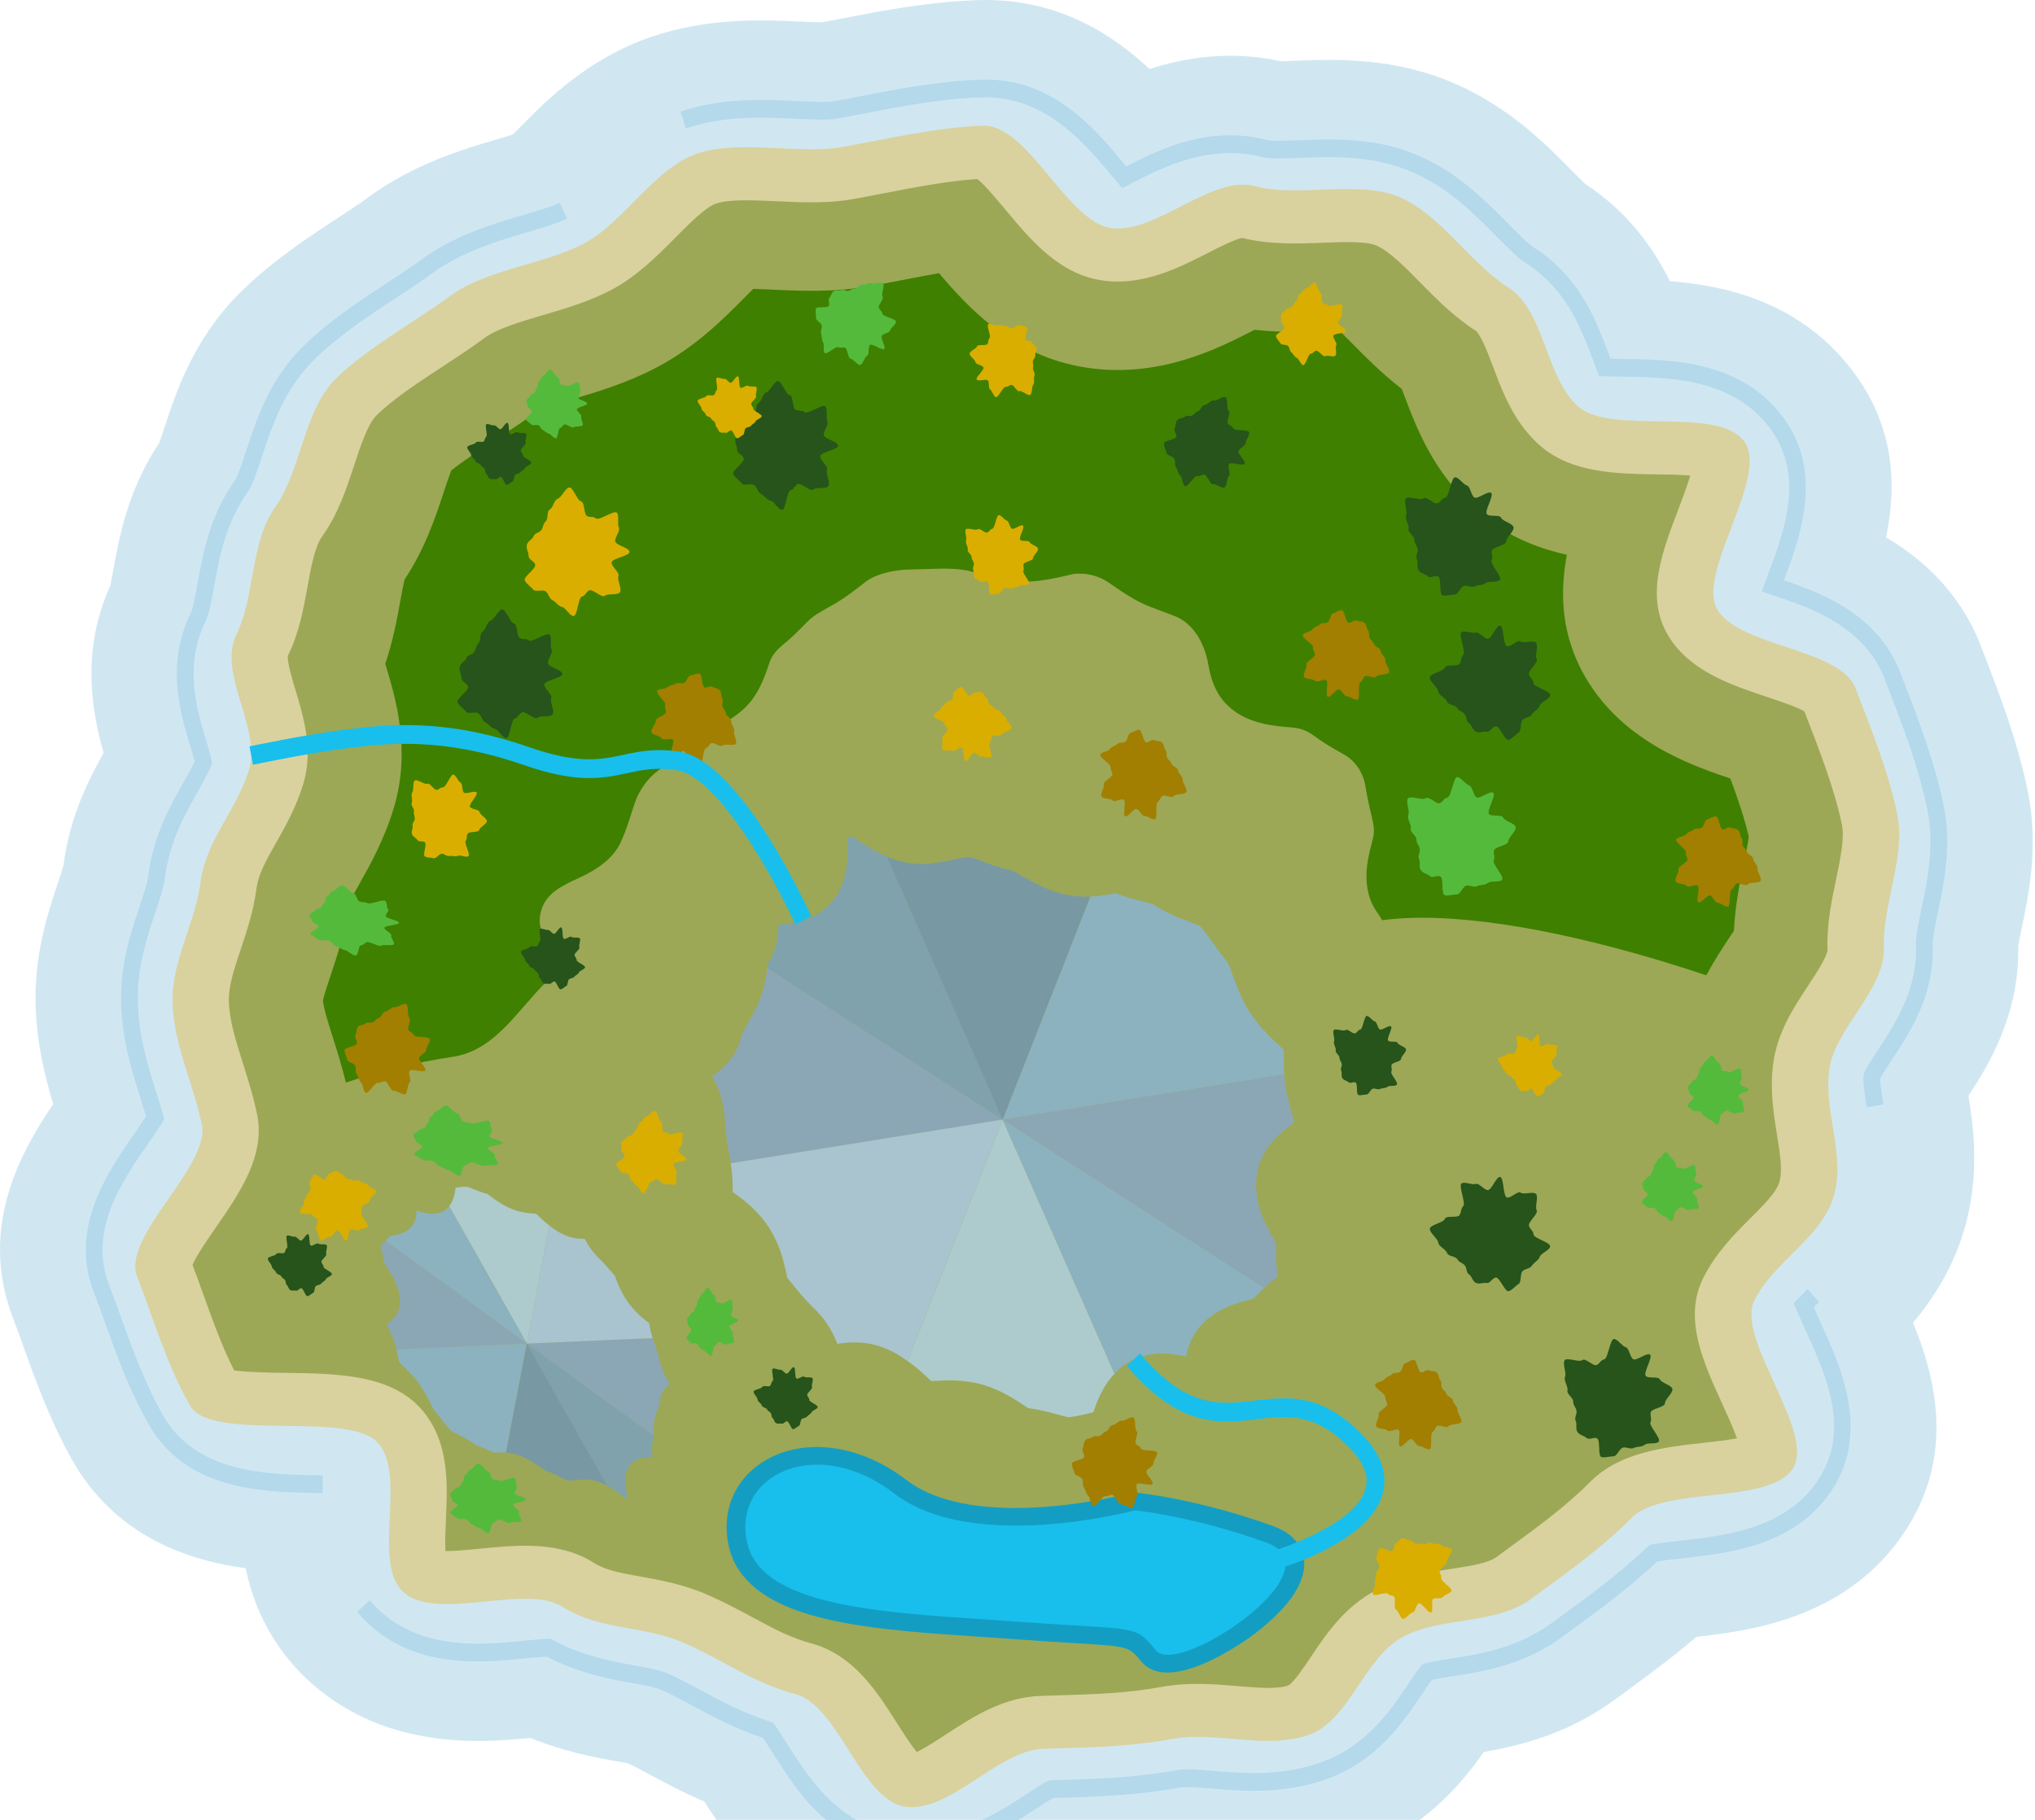 <svg width="265" height="237" viewBox="0 0 265 237" fill="none" xmlns="http://www.w3.org/2000/svg">
<g style="mix-blend-mode:soft-light">
<path opacity="0.25" d="M12.106 194.094C11.26 193.077 10.493 191.985 9.824 190.857C6.751 185.657 4.688 179.914 3.03 175.299C2.578 174.04 2.143 172.826 1.711 171.702C-2.91 159.767 2.852 149.806 6.931 143.772C5.907 140.392 4.827 136.153 4.647 131.215C4.401 124.356 6.268 118.787 7.503 115.101C7.794 114.23 8.196 113.031 8.279 112.609C9.102 106.286 11.593 101.439 13.49 98.047C12.104 93.146 10.404 84.953 14.351 76.313C14.481 75.744 14.651 74.789 14.753 74.229C15.509 70.052 16.626 63.851 20.719 57.705C20.951 57.067 21.277 56.081 21.438 55.598C22.931 51.07 25.187 44.231 31.042 38.336C35.234 34.115 40.116 30.917 44.038 28.347C45.499 27.387 46.836 26.518 47.938 25.708C53.91 21.317 60.491 19.385 64.844 18.104C65.389 17.943 66.124 17.727 66.748 17.535C67.163 17.128 67.604 16.683 67.858 16.428C71.334 12.923 76.589 7.622 84.775 4.813C92.258 2.248 99.476 2.584 104.251 2.809C105.02 2.846 106.337 2.906 107.046 2.906C107.911 2.747 108.795 2.575 109.688 2.402C114.711 1.428 120.953 0.221 127.36 0.016C137.527 -0.311 144.781 4.382 149.686 8.985C154.411 7.47 160.271 6.544 166.78 7.972C167.43 7.965 168.192 7.926 168.79 7.905C173.867 7.71 181.526 7.415 189.541 10.927C196.589 14.012 201.347 18.837 204.491 22.026C205.08 22.62 206.004 23.557 206.478 23.981C208.986 25.627 211.242 27.649 213.183 29.984C215.03 32.209 216.399 34.495 217.458 36.618C224.597 37.176 233.751 39.221 240.467 47.31C246.861 55.011 247.019 63.229 245.607 69.985C248.399 71.625 251.181 73.778 253.611 76.705C255.434 78.899 256.867 81.329 257.873 83.921L258.201 84.78C260.305 90.203 262.685 96.347 264.036 102.917C265.521 110.12 264.184 116.501 263.302 120.719C263.145 121.472 262.9 122.649 262.817 123.218C263 132.047 259.044 138.57 256.336 142.702C256.977 146.718 257.899 153.177 255.704 160.405C254.187 165.397 251.598 169.289 249.121 172.255C252.066 179.476 254.835 190.037 247.456 200.323C239.902 210.863 227.703 212.399 220.909 213.163C217.727 215.892 214.567 218.204 211.696 220.309L210.292 221.338C204.168 225.842 197.78 227.371 193.225 228.159C190.243 232.414 185.216 238.461 176.314 241.515C168.401 244.228 161.14 243.61 156.798 243.242C156.202 243.194 155.572 243.127 155.029 243.101C149.749 244 145.016 244.262 140.73 244.409C135.962 247.516 127.395 252.867 115.806 251.53C108.054 250.634 101.13 246.754 95.779 240.308C94.121 238.31 92.802 236.311 91.711 234.609C88.944 233.439 86.662 232.207 84.704 231.15C83.608 230.556 82.656 230.047 81.809 229.647C81.35 229.548 80.816 229.465 80.246 229.361C77.586 228.884 73.535 228.157 69.084 226.333C62.844 226.948 50.5 227.961 40.635 219.277C39.57 218.338 38.586 217.325 37.701 216.258C34.448 212.339 32.802 208.134 31.994 204.231C25.239 203.308 17.72 200.855 12.106 194.094Z" fill="#44A1CC"/>
<path d="M42.006 194.442L42.019 193.289L41.999 194.442C35.001 194.35 26.295 194.235 20.927 187.769C20.429 187.166 19.979 186.53 19.59 185.876C16.993 181.48 15.189 176.453 13.596 172.021C13.118 170.685 12.653 169.393 12.192 168.203C8.984 159.908 14.068 152.581 17.432 147.729C17.98 146.934 18.56 146.094 19.023 145.375C18.803 144.629 18.562 143.862 18.31 143.07C17.201 139.575 15.954 135.632 15.78 130.866C15.598 125.761 17.006 121.558 18.138 118.18C18.699 116.501 19.177 115.071 19.318 113.98C19.996 108.794 22.154 104.974 23.889 101.904C24.491 100.838 24.999 99.935 25.349 99.155C25.189 98.51 24.932 97.658 24.739 97.022C23.474 92.831 21.563 86.499 24.832 79.881C25.132 79.273 25.491 77.302 25.73 75.993C26.449 72.005 27.334 67.109 30.633 62.506C30.961 62.034 31.741 59.667 32.074 58.656C33.421 54.576 35.088 49.523 39.224 45.36C42.612 41.95 46.774 39.221 50.447 36.815C52.077 35.746 53.587 34.754 54.839 33.832C59.206 30.622 64.187 29.16 68.19 27.983C69.957 27.463 71.957 26.878 72.88 26.395L73.845 28.462C72.737 29.043 70.722 29.634 68.775 30.208C64.928 31.339 60.142 32.746 56.082 35.73C54.802 36.669 53.259 37.685 51.625 38.756C48.008 41.125 43.947 43.787 40.724 47.032C36.97 50.813 35.401 55.57 34.138 59.391C33.462 61.445 32.869 63.179 32.376 63.888C29.374 68.074 28.544 72.673 27.877 76.369C27.479 78.545 27.175 80.106 26.76 80.949C23.911 86.713 25.656 92.493 26.81 96.318C27.06 97.142 27.407 98.307 27.557 99.021L27.634 99.383L27.494 99.723C27.09 100.72 26.488 101.789 25.791 103.028C24.124 105.98 22.091 109.577 21.474 114.295C21.303 115.622 20.792 117.151 20.198 118.924C19.118 122.145 17.788 126.118 17.956 130.778C18.119 135.211 19.312 138.988 20.366 142.315C20.69 143.337 20.996 144.302 21.255 145.235L21.398 145.746L21.122 146.193C20.611 147.024 19.87 148.097 19.29 148.938C15.921 153.794 11.457 160.228 14.202 167.323C14.67 168.532 15.141 169.842 15.628 171.196C17.184 175.532 18.949 180.446 21.431 184.649C21.757 185.197 22.137 185.736 22.559 186.242C27.286 191.939 35.455 192.048 42.021 192.135L42.006 194.442Z" fill="#B3D9EB"/>
<path d="M119.394 241.372C118.67 241.372 117.934 241.331 117.177 241.243C112.372 240.689 108.138 238.241 104.596 233.974C103.118 232.196 101.912 230.299 100.847 228.629C100.297 227.763 99.788 226.96 99.338 226.319C95.653 225.085 92.801 223.545 90.28 222.179C88.811 221.387 87.47 220.666 86.077 220.058C85.279 219.708 83.849 219.45 82.334 219.181C79.372 218.651 75.341 217.926 71.194 215.736C70.351 215.782 69.227 215.893 68.371 215.975C62.87 216.53 54.648 217.346 48.287 211.748C47.65 211.183 47.055 210.569 46.516 209.921L48.152 208.397C48.615 208.957 49.13 209.486 49.682 209.974C55.344 214.953 63.026 214.193 68.108 213.684C69.162 213.578 70.503 213.447 71.398 213.417L71.678 213.408L71.931 213.544C75.871 215.681 79.818 216.388 82.702 216.906C84.412 217.212 85.89 217.475 86.913 217.924C88.385 218.566 89.763 219.307 91.221 220.093C93.794 221.481 96.652 223.026 100.323 224.222L100.651 224.33L100.862 224.618C101.384 225.327 101.996 226.294 102.599 227.24C103.687 228.951 104.852 230.78 106.239 232.449C109.41 236.272 113.172 238.457 117.418 238.95C124.321 239.747 129.885 236.118 133.569 233.714C134.455 233.136 135.659 232.353 136.387 231.968L136.839 231.848L137.822 231.816C142.707 231.671 147.76 231.526 153.457 230.487C154.343 230.326 155.893 230.441 157.982 230.619C161.639 230.934 166.647 231.353 171.795 229.594C177.898 227.498 181.151 222.64 183.305 219.425C183.936 218.479 184.581 217.528 185.042 216.975L185.261 216.712L185.581 216.623C186.387 216.395 187.802 216.176 188.836 216.015C192.535 215.441 197.597 214.658 202.155 211.305L203.572 210.267C207.221 207.598 210.989 204.839 214.58 201.413L214.812 201.189L215.121 201.132C216.164 200.938 217.807 200.75 218.991 200.621C224.562 199.994 232.184 199.138 236.45 193.183C241.198 186.558 237.849 179.221 235.159 173.331C234.772 172.483 234.283 171.401 233.887 170.457L233.583 169.729L234.12 169.17C234.542 168.73 234.991 168.276 235.387 167.883L236.882 169.563C236.663 169.78 236.43 170.015 236.193 170.257C236.504 170.975 236.843 171.717 237.121 172.327C239.758 178.102 243.741 186.827 238.186 194.578C233.348 201.33 225.188 202.246 219.226 202.917C218.185 203.029 216.796 203.184 215.801 203.354C212.178 206.774 208.431 209.514 204.808 212.164L203.393 213.203C198.419 216.864 193.061 217.693 189.152 218.299C188.354 218.423 187.204 218.601 186.463 218.771C186.013 219.363 185.403 220.279 185.085 220.756C182.762 224.224 179.254 229.458 172.465 231.788C166.905 233.695 161.646 233.246 157.808 232.921C156.412 232.799 154.506 232.636 153.824 232.765C147.976 233.831 142.846 233.981 137.885 234.126L137.152 234.151C136.463 234.536 135.468 235.187 134.742 235.659C131.16 237.99 125.975 241.372 119.394 241.372Z" fill="#B3D9EB"/>
<path d="M243.101 144.208C242.856 142.688 242.603 141.115 242.662 140.095L242.758 139.683C243.032 139.052 243.703 138.014 244.483 136.823C246.733 133.42 249.697 128.934 249.493 123.198C249.449 122.023 249.828 120.2 250.232 118.268C250.997 114.62 251.944 110.109 250.964 105.347C249.821 99.788 247.641 94.162 245.718 89.195L245.374 88.304C244.851 86.957 244.103 85.693 243.153 84.551C239.778 80.484 234.647 78.773 230.524 77.396L229.411 77.025L230.046 75.294C232.428 69.039 235.29 61.523 230.007 55.156C225.102 49.247 217.173 49.134 211.384 49.051C210.66 49.042 209.76 49.031 208.941 49.001L208.25 48.973L207.978 48.296C207.756 47.743 207.532 47.147 207.352 46.663C206.357 44.015 205.118 40.713 202.727 37.833C201.545 36.412 200.184 35.207 198.683 34.254C197.648 33.598 196.207 32.138 194.814 30.726C192.047 27.921 188.65 24.479 183.967 22.427C178.857 20.193 173.583 20.398 169.338 20.559C167.069 20.64 165.374 20.689 164.605 20.514C157.602 18.634 151.486 21.757 147.44 23.825L146.131 24.49L144.675 22.77C141.239 18.641 136.049 12.433 127.808 12.677C122.514 12.845 117.115 13.891 112.353 14.816L112.138 14.858C111.062 15.065 110.002 15.27 108.967 15.459C107.857 15.664 105.62 15.56 103.645 15.468C99.444 15.268 94.273 15.026 89.296 16.732L88.625 14.538C93.978 12.698 99.366 12.958 103.699 13.159C105.418 13.239 107.713 13.347 108.596 13.184C109.624 12.997 110.678 12.795 111.747 12.587L111.962 12.546C116.8 11.609 122.286 10.545 127.743 10.372C137.053 10.059 142.602 16.794 146.305 21.239L146.662 21.665C151.167 19.364 157.574 16.247 165.105 18.268C165.631 18.393 167.993 18.303 169.13 18.261C173.713 18.089 179.255 17.87 184.802 20.299C189.863 22.515 193.423 26.123 196.285 29.024C197.509 30.261 198.98 31.758 199.806 32.281C201.501 33.356 203.036 34.712 204.366 36.313C207.009 39.495 208.323 43 209.382 45.816C209.484 46.09 209.601 46.401 209.723 46.721C210.312 46.737 210.908 46.744 211.41 46.751C217.614 46.839 226.106 46.961 231.65 53.639C237.69 60.915 234.549 69.652 232.298 75.575C236.466 76.984 241.334 78.863 244.794 83.031C245.903 84.364 246.776 85.845 247.394 87.429L247.724 88.288C249.693 93.375 251.912 99.1 253.099 104.859C254.179 110.116 253.175 114.903 252.366 118.747C252.025 120.391 251.642 122.233 251.675 123.113C251.908 129.625 248.7 134.479 246.357 138.023C245.848 138.799 245.138 139.881 244.838 140.459C244.842 141.263 245.062 142.617 245.255 143.821L243.101 144.208Z" fill="#B3D9EB"/>
<path d="M199.429 208.194C194.706 211.667 187.841 210.467 182.766 213.125C177.554 215.856 175.829 224.081 170.347 225.96C164.766 227.874 158.396 225.419 152.646 226.467C146.836 227.526 141.733 227.561 135.861 227.747C129.96 227.936 123.849 235.979 118.005 235.305C112.161 234.628 109.29 222.168 103.615 220.641C97.967 219.121 94.444 216.309 89.08 213.961C83.773 211.632 78.174 212.383 73.254 209.258C68.418 206.186 56.936 211.22 52.581 207.386C48.339 203.651 52.992 192.451 49.304 188.006C45.615 183.562 27.614 187.893 24.793 183.113C21.896 178.208 19.853 171.41 17.858 166.252C15.823 161.002 27.394 151.885 26.282 146.474C25.156 141.005 22.672 136.238 22.476 130.709C22.276 125.157 25.408 120.354 26.123 114.85C26.842 109.349 30.822 105.529 32.443 100.189C34.058 94.871 28.292 87.671 30.787 82.618C33.256 77.622 32.549 70.624 35.868 65.99C39.133 61.438 39.558 53.516 43.631 49.417C47.598 45.425 53.896 42.019 58.616 38.544C63.339 35.071 70.894 34.413 75.968 31.758C81.18 29.029 85.231 21.907 90.714 20.025C96.293 18.111 104.072 20.17 109.824 19.122C115.632 18.063 122.141 16.555 128.013 16.366C133.914 16.177 138.978 29.04 144.822 29.715C150.666 30.392 157.775 22.724 163.451 24.251C169.1 25.768 176.976 23.362 182.342 25.711C187.649 28.036 191.461 34.288 196.384 37.413C201.22 40.485 201.194 49.134 205.547 52.966C209.791 56.699 223.32 52.872 227.008 57.316C230.694 61.76 220.806 74.589 223.625 79.367C226.526 84.27 239.614 84.426 241.609 89.589C243.643 94.839 245.96 100.658 247.07 106.07C248.194 111.539 245.123 117.853 245.323 123.38C245.525 128.931 238.918 133.862 238.199 139.361C237.482 144.862 240.387 150.547 238.766 155.89C237.151 161.207 230.936 164.339 228.443 169.389C225.972 174.385 236.697 186.756 233.374 191.389C230.114 195.939 216.574 193.551 212.504 197.652C208.537 201.643 204.151 204.722 199.429 208.194Z" fill="#D9D29E"/>
<path d="M30.493 178.463C28.969 175.515 27.611 171.739 26.398 168.354C25.946 167.101 25.507 165.881 25.07 164.725C25.568 163.513 27.161 161.218 28.154 159.781C31.169 155.431 34.581 150.507 33.483 145.158C32.983 142.715 32.288 140.523 31.614 138.404C30.693 135.494 29.895 132.981 29.804 130.474C29.732 128.463 30.475 126.243 31.336 123.673C32.123 121.322 33.016 118.658 33.403 115.69C33.646 113.843 34.659 112.047 35.941 109.772C37.178 107.582 38.582 105.097 39.495 102.083C40.834 97.682 39.538 93.385 38.497 89.931C38.067 88.508 37.347 86.127 37.497 85.372C38.945 82.48 39.536 79.221 40.056 76.345C40.512 73.814 40.986 71.205 41.951 69.856C44.009 66.984 45.084 63.728 46.123 60.58C46.945 58.082 47.882 55.254 48.988 54.14C51.07 52.044 54.371 49.875 57.566 47.782C59.431 46.559 61.358 45.295 63.132 43.989C64.779 42.78 67.785 41.896 70.695 41.042C73.649 40.173 76.702 39.275 79.532 37.795C82.911 36.026 85.593 33.323 87.956 30.939C89.705 29.173 91.885 26.976 93.222 26.518C94.963 25.922 98.077 26.069 101.091 26.207C104.399 26.364 107.824 26.525 111.21 25.91C112.449 25.682 113.718 25.438 115.007 25.189C119.182 24.381 123.488 23.548 127.289 23.317C128.282 24.133 129.912 26.085 130.938 27.32C134.291 31.34 138.09 35.902 143.921 36.572C149.037 37.164 153.586 34.836 157.242 32.968C158.587 32.28 160.791 31.151 161.749 30.979C165.337 31.879 169.045 31.736 172.327 31.61C174.948 31.508 177.912 31.395 179.24 31.973C180.916 32.708 182.965 34.787 184.945 36.795C187.144 39.022 189.416 41.327 192.274 43.142C193.043 44.074 193.773 46.023 194.421 47.74C195.453 50.485 196.622 53.599 198.833 56.265C199.359 56.898 199.93 57.486 200.528 58.013C204.625 61.617 210.551 61.704 215.78 61.776C217.006 61.794 218.74 61.815 220.114 61.928C219.694 63.339 219.016 65.121 218.543 66.365C216.419 71.931 214.229 77.681 217.204 82.724C217.515 83.249 217.871 83.751 218.269 84.234C221.233 87.804 225.949 89.376 230.111 90.765C231.596 91.26 233.965 92.05 234.967 92.632L235.058 92.872C236.955 97.765 238.915 102.822 239.854 107.386C240.219 109.148 239.646 111.872 239.098 114.509C238.518 117.276 237.864 120.415 237.979 123.616C238.007 124.493 236.494 126.785 235.495 128.3C233.591 131.185 231.435 134.457 230.905 138.524C230.461 141.914 230.963 145.048 231.404 147.816C231.809 150.316 232.156 152.479 231.693 153.996C231.302 155.283 229.701 156.886 228.003 158.583C225.849 160.736 223.409 163.175 221.777 166.479C219.195 171.695 221.779 177.351 224.272 182.822C224.847 184.084 225.676 185.896 226.193 187.315C224.847 187.559 223.126 187.75 221.911 187.886C216.763 188.461 210.923 189.118 207.126 192.938C203.988 196.102 200.482 198.665 196.427 201.633L194.897 202.757C193.788 203.57 191.55 203.918 189.181 204.284C186.095 204.765 182.598 205.306 179.186 207.093C175.082 209.239 172.668 212.845 170.729 215.744C169.884 217.011 168.463 219.129 167.763 219.498C166.265 220.009 163.809 219.8 161.214 219.579C158.215 219.325 154.816 219.037 151.237 219.689C146.679 220.52 142.489 220.642 137.638 220.787L135.597 220.847C130.64 221.004 126.674 223.594 123.175 225.879C122.103 226.579 120.477 227.638 119.386 228.154C119.373 228.14 119.363 228.126 119.35 228.112C118.563 227.164 117.706 225.817 116.802 224.391C115.703 222.664 114.568 220.877 113.212 219.242C110.915 216.474 108.431 214.759 105.614 214.006C102.941 213.285 100.835 212.148 98.168 210.711C96.423 209.771 94.448 208.705 92.159 207.699C89.003 206.317 86.004 205.78 83.361 205.306C80.842 204.852 78.852 204.496 77.341 203.533C72.818 200.659 67.335 201.205 62.502 201.684C61.219 201.813 59.309 202.004 58.005 201.999C57.935 200.8 58.014 199.07 58.066 197.9C58.281 193.219 58.52 187.913 55.071 183.755C51.096 178.967 43.987 178.875 37.111 178.788C35.176 178.755 32.147 178.714 30.493 178.463Z" fill="#9CA856"/>
<path d="M45.047 140.981C49.377 139.516 54.021 138.372 58.961 137.628C63.071 137.006 65.685 133.994 68.452 130.803C70.16 128.836 71.999 126.713 74.3 125.283C74.237 125.235 74.17 125.186 74.105 125.138C72.301 123.841 69.567 121.87 70.456 118.633C71.099 116.318 73.17 115.36 75.361 114.347C78.343 112.972 80.058 111.471 80.931 109.479C81.503 108.174 81.89 106.951 82.233 105.878C82.385 105.394 82.535 104.931 82.681 104.512C83.192 103.027 84.257 101.493 85.389 100.604L86.134 100.026C86.784 99.527 87.497 98.981 88.238 98.332L89.023 97.625C90.079 96.667 90.716 96.089 91.513 95.667L92.178 95.322C93.43 94.677 94.945 93.897 96.386 92.729C98.659 90.887 99.518 88.322 100.146 86.449L100.194 86.307C100.602 85.118 101.365 84.471 101.984 83.946C102.282 83.695 102.725 83.32 103.195 82.887C103.734 82.39 104.214 81.901 104.64 81.475L105.253 80.858C105.914 80.202 106.709 79.753 107.915 79.071L108.915 78.5C110.05 77.83 111.045 77.061 112.008 76.32L112.692 75.792C114.477 74.436 117.25 74.215 118.056 74.183C118.73 74.153 119.428 74.137 120.064 74.125L121.84 74.072C122.172 74.061 122.509 74.054 122.846 74.054C125.017 74.054 125.963 74.293 126.274 74.374L127.441 74.682C129.118 75.131 130.792 75.583 132.617 75.709C132.92 75.73 133.211 75.739 133.5 75.739C135.456 75.739 137.366 75.302 138.903 74.954L139.944 74.719L140.648 74.705C141.922 74.705 143.256 75.115 144.314 75.829L144.803 76.165C146.296 77.192 147.887 78.288 149.726 78.998C150.308 79.226 152.853 80.184 152.853 80.184C156.244 81.466 157.141 85.326 157.335 86.477C157.793 89.206 158.747 91.02 160.423 92.361C162.864 94.311 165.978 94.56 168.249 94.739L168.471 94.76C169.821 94.9 170.638 95.483 171.238 95.909C171.557 96.137 172.09 96.517 172.709 96.911C173.337 97.309 173.948 97.652 174.489 97.961L175.063 98.288C176.428 99.057 177.464 100.528 177.766 102.182L177.84 102.589C177.981 103.393 178.105 104.077 178.268 104.802L178.538 105.963C178.864 107.326 179.059 108.148 178.768 109.283L178.697 109.558C178.279 111.156 177.803 112.968 177.977 114.976C178.021 115.466 178.103 115.955 178.223 116.422C178.451 117.318 178.838 118.133 179.405 118.923C179.618 119.22 179.809 119.526 179.972 119.839C181.563 119.625 183.308 119.517 185.21 119.517C195.668 119.517 209.414 122.734 222.194 127.012C223.198 125.152 224.247 123.544 225.123 122.22C225.293 121.965 225.545 121.58 225.793 121.196C225.964 117.769 226.61 114.677 227.112 112.284C227.316 111.31 227.636 109.769 227.727 108.959C227.203 106.679 226.325 104.072 225.328 101.38C220.47 99.75 213.557 97.24 208.645 91.324C207.858 90.376 207.148 89.362 206.526 88.319C203.264 82.797 203.11 77.218 204.038 72.246C200.01 71.353 195.859 69.66 192.18 66.425C191.119 65.492 190.12 64.46 189.205 63.357C185.764 59.212 184.11 54.805 182.893 51.577C182.795 51.312 182.672 50.982 182.541 50.651C179.916 48.615 177.795 46.462 175.989 44.634C175.552 44.192 174.965 43.595 174.419 43.063C173.857 43.079 173.281 43.102 172.831 43.118C170.221 43.218 166.941 43.344 163.366 42.948C163.257 43.003 163.162 43.054 163.085 43.093C158.73 45.32 151.443 49.048 142.443 48.007C132.405 46.849 126.367 40.413 122.281 35.572C120.716 35.844 119.088 36.162 117.48 36.473C116.148 36.731 114.835 36.984 113.542 37.219C108.698 38.101 104.145 37.887 100.491 37.714C99.817 37.682 98.911 37.64 98.09 37.617C97.657 38.043 97.223 38.481 96.91 38.799C94.226 41.509 90.548 45.214 85.482 47.869C81.555 49.925 77.728 51.047 74.34 52.044C73.118 52.403 71.132 52.988 70.299 53.345C68.391 54.731 66.459 55.995 64.568 57.237C62.588 58.533 60.213 60.092 58.755 61.278C58.448 62.077 58.07 63.228 57.813 64.004C56.712 67.341 55.36 71.442 52.689 75.456C52.506 76.172 52.28 77.413 52.124 78.284C51.711 80.566 51.191 83.44 50.168 86.449C50.209 86.588 50.248 86.707 50.274 86.799C51.504 90.878 53.562 97.705 51.27 105.256C50 109.44 48.125 112.763 46.756 115.188C46.317 115.966 45.73 117.005 45.499 117.516C44.958 121.348 43.885 124.551 43.015 127.151C42.657 128.221 42.172 129.661 42.055 130.292C42.155 131.355 42.735 133.186 43.352 135.132C43.9 136.873 44.513 138.814 45.047 140.981Z" fill="#3F8000"/>
<path d="M126.673 128.155H126.672V128.156H126.673V128.155Z" fill="#8CB2BF"/>
<path d="M126.672 128.156V128.158L126.674 128.155L126.672 128.156Z" fill="#8CB2BF"/>
<path d="M99.931 126.065C99.92 126.131 99.911 126.198 99.9 126.26C99.729 127.412 99.496 128.987 98.731 130.684C98.268 131.715 97.779 132.567 97.386 133.254C96.89 134.122 96.647 134.555 96.534 135.011C96.027 137.026 94.791 138.727 92.856 140.072C92.824 140.097 92.785 140.121 92.75 140.148C93.506 141.514 94.152 143.13 94.311 144.982L94.378 145.788C94.528 147.542 94.643 148.924 94.997 150.342C95.097 150.755 95.106 151.102 95.167 151.487L130.562 145.799L99.931 126.065Z" fill="#8BA7B5"/>
<path d="M130.562 145.806L118.195 177.245C119.399 178.104 120.371 179 121.127 179.718C121.175 179.765 121.227 179.813 121.281 179.863C121.401 179.854 121.518 179.847 121.627 179.841C122.968 179.758 124.8 179.645 126.932 180.075C129.775 180.646 131.981 182.113 133.448 183.083C133.561 183.156 133.73 183.269 133.9 183.38C135.369 183.569 136.71 183.93 137.744 184.211C138.166 184.326 138.831 184.508 139.183 184.57C140.152 184.451 141.248 184.204 142.382 183.912C142.865 182.44 143.612 180.49 145.136 178.892L130.562 145.806Z" fill="#ADCBCD"/>
<path d="M130.565 145.798L130.562 145.805L164.612 167.739C164.995 167.389 165.373 167.064 165.718 166.772C165.899 166.615 166.142 166.41 166.357 166.219C166.34 165.998 166.32 165.772 166.303 165.597C166.207 164.58 166.086 163.299 166.186 161.92C166.16 161.874 166.138 161.839 166.116 161.807C165.077 160.032 163.332 157.059 163.597 153.6C163.893 149.738 166.531 147.624 168.526 146.208C168.376 145.589 168.207 144.946 168.044 144.311C167.909 143.783 167.774 143.263 167.646 142.75C167.398 141.75 167.283 140.797 167.229 139.908L130.565 145.798Z" fill="#8BA7B5"/>
<path d="M145.135 178.892C145.504 178.505 145.88 178.116 146.356 177.787C146.749 177.515 147.169 177.275 147.604 177.071C149.907 176 152.294 176.145 154.445 176.681C154.747 175.15 155.388 173.591 156.701 172.279C157.079 171.901 157.503 171.549 157.957 171.233C159.663 170.045 161.522 169.561 162.88 169.207C162.991 169.174 163.13 169.14 163.269 169.101C163.71 168.592 164.167 168.147 164.612 167.737L130.562 145.804L145.135 178.892Z" fill="#8CB2BF"/>
<path d="M130.559 145.799L95.164 151.486C95.386 152.907 95.431 154.211 95.392 155.228C96.924 156.283 98.904 157.807 100.345 160.216C101.632 162.362 102.067 164.343 102.388 165.789C102.425 165.968 102.475 166.203 102.521 166.401L102.582 166.475C103.847 168.045 104.846 169.294 105.97 170.351C107.509 171.801 108.441 173.436 109.036 175.009C111.182 174.645 113.666 174.696 116.269 176.052C116.984 176.423 117.604 176.833 118.193 177.247L130.559 145.806V145.799Z" fill="#A9C4CF"/>
<path d="M130.565 145.799L115.48 111.543C113.7 110.79 112.166 109.749 110.953 108.911C110.77 108.955 110.586 109.003 110.403 109.049C110.503 112.091 110.412 116.296 106.904 118.741C105.137 119.969 103.181 120.344 101.373 120.388C101.377 122.023 101.084 123.801 100.03 125.449C99.999 125.604 99.962 125.843 99.93 126.064L130.563 145.799H130.565Z" fill="#7FA2AD"/>
<path d="M167.23 139.907C167.18 139.096 167.176 138.329 167.174 137.657C167.176 137.397 167.176 137.046 167.167 136.726C166.976 136.544 166.778 136.36 166.637 136.227C165.422 135.085 163.761 133.521 162.52 131.453C161.562 129.857 161.006 128.326 160.512 126.974C160.332 126.486 160.041 125.692 159.871 125.355C159.241 124.563 158.661 123.767 158.089 122.984C157.494 122.168 156.781 121.19 156.242 120.577C155.894 120.43 155.392 120.241 155.057 120.114C153.603 119.566 151.821 118.892 150.046 117.708C149.735 117.609 149.198 117.478 148.822 117.388C147.837 117.144 146.596 116.838 145.286 116.331C145.227 116.34 145.177 116.352 145.138 116.361C144.325 116.515 143.239 116.709 141.993 116.762L130.57 145.802L167.23 139.907Z" fill="#8CB2BF"/>
<path d="M130.56 145.799L141.983 116.759C140.581 116.819 138.972 116.694 137.236 116.08C135.419 115.435 133.956 114.587 132.891 113.966C132.548 113.768 132.092 113.5 131.868 113.392C130.216 113.045 128.823 112.508 127.689 112.082C127.223 111.902 126.598 111.658 126.326 111.592C125.872 111.594 125.098 111.75 124.279 111.925C123.318 112.123 122.229 112.349 120.953 112.478C118.952 112.685 117.111 112.236 115.477 111.545L130.56 145.799Z" fill="#7899A3"/>
<path d="M85.128 187.009C85.128 186.975 85.125 186.942 85.123 186.91C85.095 186.334 85.058 185.538 85.262 184.715C85.388 184.211 85.538 183.806 85.662 183.479C85.817 183.062 85.89 182.855 85.901 182.632C85.954 181.628 86.384 180.831 87.181 180.262C87.194 180.25 87.21 180.239 87.225 180.227C86.734 179.481 86.273 178.611 86.021 177.648L85.912 177.232C85.675 176.327 85.488 175.606 85.184 174.855C85.097 174.639 85.06 174.461 84.995 174.256L68.602 174.977L85.128 187.009Z" fill="#8BA7B5"/>
<path d="M68.605 174.97L71.539 159.602C70.882 159.086 70.332 158.568 69.902 158.148C69.876 158.123 69.846 158.096 69.813 158.066C69.757 158.063 69.702 158.059 69.65 158.059C69.018 158.017 68.15 157.96 67.088 157.607C65.675 157.14 64.48 156.246 63.689 155.657C63.626 155.613 63.534 155.542 63.443 155.477C62.721 155.288 62.046 155.021 61.526 154.812C61.313 154.727 60.976 154.588 60.802 154.538C60.352 154.54 59.85 154.595 59.333 154.681C59.242 155.404 59.07 156.359 58.492 157.082L68.605 174.97Z" fill="#ADCBCD"/>
<path d="M68.601 174.975V174.97L50.23 161.596C50.08 161.75 49.928 161.895 49.793 162.024C49.722 162.093 49.624 162.185 49.539 162.266C49.569 162.381 49.598 162.501 49.624 162.59C49.767 163.115 49.946 163.786 50.03 164.486C50.045 164.509 50.061 164.529 50.074 164.545C50.739 165.522 51.856 167.154 52.058 168.914C52.282 170.878 51.223 171.799 50.402 172.4C50.53 172.729 50.671 173.07 50.813 173.406C50.928 173.685 51.041 173.961 51.152 174.233C51.365 174.76 51.508 175.255 51.619 175.718L68.601 174.975Z" fill="#8BA7B5"/>
<path d="M58.489 157.08C58.35 157.257 58.206 157.432 58.008 157.575C57.848 157.688 57.669 157.785 57.48 157.863C56.48 158.271 55.327 158.047 54.246 157.637C54.246 158.404 54.088 159.162 53.584 159.756C53.438 159.926 53.268 160.083 53.084 160.214C52.382 160.718 51.538 160.852 50.921 160.949C50.871 160.958 50.808 160.967 50.747 160.979C50.582 161.214 50.408 161.412 50.234 161.596L68.606 174.97L58.489 157.08Z" fill="#8CB2BF"/>
<path d="M68.602 174.975L84.995 174.254C84.754 173.513 84.608 172.842 84.532 172.32C83.698 171.686 82.604 170.777 81.687 169.453C80.87 168.272 80.475 167.228 80.183 166.464C80.148 166.369 80.101 166.247 80.061 166.144L80.025 166.102C79.27 165.216 78.673 164.516 78.036 163.901C77.162 163.063 76.56 162.162 76.128 161.322C75.135 161.375 73.941 161.193 72.568 160.332C72.19 160.097 71.855 159.85 71.536 159.602L68.602 174.975Z" fill="#A9C4CF"/>
<path d="M68.602 174.974L79.066 193.495C79.988 193.995 80.822 194.622 81.481 195.128C81.566 195.117 81.648 195.103 81.733 195.091C81.396 193.523 81.04 191.37 82.487 190.336C83.215 189.813 84.117 189.742 84.978 189.832C84.819 188.996 84.793 188.1 85.138 187.317C85.141 187.239 85.134 187.119 85.13 187.006L68.602 174.974Z" fill="#7FA2AD"/>
<path d="M51.625 175.718C51.727 176.139 51.801 176.531 51.864 176.879C51.89 177.01 51.921 177.189 51.955 177.358C52.064 177.461 52.177 177.569 52.255 177.645C52.944 178.306 53.887 179.214 54.678 180.349C55.289 181.231 55.7 182.051 56.065 182.776C56.198 183.038 56.413 183.464 56.524 183.649C56.902 184.093 57.254 184.54 57.604 184.975C57.967 185.433 58.399 185.979 58.717 186.327C58.895 186.423 59.153 186.55 59.327 186.638C60.075 187.008 60.992 187.464 61.953 188.185C62.111 188.252 62.381 188.355 62.57 188.427C63.065 188.611 63.687 188.848 64.363 189.187C64.391 189.187 64.413 189.184 64.43 189.184C64.804 189.152 65.304 189.122 65.897 189.171L68.607 174.977L51.625 175.718Z" fill="#8CB2BF"/>
<path d="M68.601 174.974L65.891 189.169C66.556 189.226 67.338 189.392 68.225 189.813C69.155 190.255 69.935 190.783 70.505 191.167C70.689 191.294 70.931 191.457 71.05 191.527C71.874 191.808 72.593 192.169 73.176 192.459C73.415 192.581 73.736 192.745 73.871 192.795C74.091 192.818 74.445 192.788 74.821 192.749C75.262 192.708 75.762 192.66 76.36 192.671C77.299 192.692 78.218 193.035 79.068 193.491L68.601 174.974Z" fill="#7899A3"/>
<path d="M193.49 75.933C193.088 76.262 192.514 76.129 192.068 76.347C191.614 76.569 191.158 76.191 190.673 76.292C190.184 76.398 189.889 77.457 189.393 77.441C188.897 77.427 188.337 77.662 187.852 77.529C187.374 77.4 187.741 75.343 187.294 75.102C186.857 74.862 186.296 75.371 185.907 75.033C185.531 74.703 185.062 74.708 184.749 74.287C184.436 73.861 184.718 73.294 184.507 72.831C184.288 72.348 184.709 71.984 184.599 71.475C184.488 70.957 184.177 70.823 184.175 70.298C184.173 69.771 183.321 69.363 183.429 68.85C183.536 68.336 182.897 67.56 183.112 67.081C183.325 66.611 182.749 65.338 183.066 64.921C183.373 64.516 184.959 65.237 185.359 64.905C185.761 64.571 186.789 65.755 187.233 65.538C187.691 65.31 187.737 64.91 188.222 64.806C188.711 64.7 188.987 62.139 189.484 62.153C189.98 62.167 190.527 63.088 191.012 63.219C191.49 63.351 191.558 64.548 192.005 64.792C192.444 65.027 193.801 63.86 194.187 64.2C194.563 64.53 193.301 66.522 193.614 66.945C193.927 67.369 195.261 66.957 195.472 67.424C195.691 67.906 196.984 68.15 197.095 68.659C197.21 69.174 196.128 69.996 196.128 70.524C196.133 71.049 194.383 71.198 194.276 71.712C194.17 72.228 194.457 72.513 194.24 72.992C194.029 73.462 195.641 75.102 195.324 75.519C195.015 75.921 193.887 75.601 193.49 75.933Z" fill="#26541B"/>
<path d="M214.175 188.151C213.775 188.482 213.199 188.346 212.756 188.565C212.299 188.786 211.845 188.409 211.361 188.512C210.872 188.618 210.576 189.677 210.078 189.661C209.581 189.647 209.022 189.882 208.537 189.749C208.059 189.62 208.427 187.563 207.979 187.322C207.542 187.082 206.984 187.591 206.592 187.253C206.214 186.923 205.747 186.928 205.434 186.507C205.119 186.078 205.403 185.514 205.193 185.051C204.975 184.568 205.397 184.204 205.286 183.695C205.173 183.177 204.865 183.043 204.862 182.518C204.858 181.991 204.006 181.583 204.115 181.07C204.221 180.556 203.584 179.78 203.8 179.301C204.013 178.831 203.437 177.558 203.754 177.141C204.06 176.736 205.647 177.457 206.049 177.125C206.449 176.791 207.479 177.975 207.92 177.758C208.379 177.53 208.424 177.13 208.909 177.026C209.398 176.92 209.674 174.36 210.172 174.373C210.665 174.387 211.213 175.308 211.697 175.439C212.178 175.571 212.243 176.768 212.691 177.012C213.128 177.247 214.486 176.08 214.873 176.42C215.251 176.75 213.988 178.742 214.299 179.165C214.614 179.591 215.946 179.177 216.157 179.644C216.377 180.126 217.668 180.37 217.778 180.879C217.894 181.394 216.811 182.216 216.813 182.744C216.818 183.271 215.066 183.418 214.962 183.932C214.855 184.448 215.14 184.733 214.925 185.212C214.714 185.682 216.325 187.322 216.009 187.738C215.705 188.139 214.577 187.817 214.175 188.151Z" fill="#26541B"/>
<path d="M180.677 141.534C180.407 141.757 180.022 141.665 179.725 141.81C179.42 141.958 179.114 141.704 178.788 141.773C178.462 141.843 178.264 142.554 177.93 142.545C177.599 142.533 177.223 142.69 176.897 142.602C176.578 142.515 176.821 141.136 176.526 140.974C176.23 140.818 175.856 141.156 175.595 140.928C175.341 140.707 175.028 140.712 174.817 140.429C174.607 140.143 174.798 139.765 174.659 139.452C174.511 139.128 174.793 138.883 174.72 138.543C174.643 138.197 174.435 138.107 174.435 137.755C174.433 137.401 173.861 137.129 173.935 136.783C174.007 136.44 173.579 135.92 173.722 135.6C173.865 135.282 173.479 134.43 173.689 134.151C173.894 133.88 174.956 134.363 175.226 134.14C175.495 133.914 176.184 134.709 176.482 134.566C176.789 134.416 176.821 134.142 177.145 134.073C177.471 134.004 177.658 132.286 177.99 132.298C178.323 132.307 178.69 132.924 179.014 133.012C179.336 133.097 179.379 133.903 179.679 134.064C179.97 134.22 180.883 133.44 181.142 133.665C181.394 133.889 180.548 135.222 180.759 135.508C180.97 135.791 181.861 135.515 182.002 135.828C182.148 136.152 183.017 136.316 183.091 136.654C183.169 137 182.444 137.553 182.446 137.905C182.448 138.257 181.274 138.356 181.203 138.704C181.133 139.045 181.322 139.238 181.179 139.558C181.037 139.876 182.118 140.972 181.905 141.251C181.7 141.527 180.946 141.311 180.677 141.534Z" fill="#26541B"/>
<path d="M132.761 76.323C132.491 76.544 132.107 76.454 131.811 76.597C131.503 76.749 131.196 76.495 130.875 76.562C130.546 76.633 130.346 77.343 130.016 77.334C129.681 77.324 129.305 77.478 128.982 77.391C128.66 77.306 128.908 75.924 128.608 75.765C128.314 75.606 127.941 75.945 127.68 75.715C127.428 75.494 127.112 75.498 126.904 75.215C126.693 74.929 126.882 74.552 126.741 74.241C126.595 73.916 126.878 73.672 126.804 73.329C126.728 72.984 126.519 72.894 126.519 72.541C126.517 72.189 125.945 71.915 126.019 71.57C126.091 71.227 125.663 70.706 125.806 70.386C125.948 70.071 125.565 69.216 125.776 68.938C125.98 68.668 127.045 69.147 127.312 68.926C127.582 68.703 128.271 69.495 128.569 69.352C128.875 69.202 128.908 68.928 129.229 68.862C129.557 68.79 129.742 67.075 130.077 67.082C130.407 67.093 130.777 67.708 131.101 67.796C131.42 67.885 131.463 68.689 131.766 68.85C132.059 69.007 132.97 68.226 133.228 68.454C133.48 68.675 132.635 70.008 132.846 70.294C133.054 70.577 133.945 70.303 134.089 70.616C134.234 70.939 135.104 71.105 135.176 71.443C135.252 71.788 134.526 72.341 134.528 72.691C134.53 73.043 133.356 73.145 133.287 73.488C133.213 73.833 133.404 74.024 133.261 74.347C133.117 74.662 134.198 75.758 133.987 76.037C133.785 76.313 133.03 76.102 132.761 76.323Z" fill="#D9AE00"/>
<path d="M153.696 61.928C153.392 61.67 153.385 61.193 153.155 60.877C152.916 60.557 153.103 60.129 152.944 59.768C152.781 59.401 151.986 59.353 151.907 58.959C151.827 58.566 151.564 58.163 151.57 57.757C151.575 57.354 153.087 57.281 153.177 56.882C153.266 56.495 152.809 56.145 152.981 55.777C153.144 55.422 153.057 55.052 153.3 54.729C153.542 54.407 153.989 54.529 154.278 54.28C154.581 54.022 154.911 54.289 155.25 54.112C155.593 53.932 155.632 53.663 156.002 53.569C156.374 53.469 156.506 52.728 156.889 52.721C157.271 52.712 157.701 52.069 158.075 52.155C158.443 52.238 159.238 51.556 159.586 51.733C159.925 51.901 159.703 53.288 160.007 53.543C160.312 53.799 159.662 54.826 159.894 55.134C160.133 55.457 160.427 55.422 160.585 55.784C160.748 56.15 162.6 55.915 162.676 56.309C162.754 56.705 162.205 57.304 162.198 57.707C162.192 58.11 161.359 58.374 161.268 58.77C161.181 59.157 162.244 60.023 162.074 60.392C161.909 60.744 160.283 60.104 160.042 60.426C159.796 60.753 160.325 61.73 160.033 61.978C159.733 62.236 159.792 63.302 159.455 63.48C159.11 63.661 158.34 62.955 157.971 63.051C157.599 63.148 157.186 61.792 156.804 61.796C156.421 61.806 156.271 62.08 155.898 61.997C155.528 61.916 154.663 63.48 154.313 63.302C153.974 63.132 154 62.185 153.696 61.928Z" fill="#26541B"/>
<path d="M47.001 140.942C46.696 140.686 46.69 140.207 46.459 139.894C46.22 139.572 46.41 139.143 46.249 138.782C46.086 138.416 45.29 138.367 45.212 137.974C45.132 137.58 44.869 137.179 44.875 136.772C44.88 136.369 46.392 136.295 46.483 135.897C46.572 135.51 46.116 135.16 46.288 134.793C46.451 134.439 46.364 134.068 46.607 133.743C46.851 133.421 47.298 133.543 47.587 133.297C47.889 133.036 48.222 133.304 48.557 133.126C48.9 132.947 48.939 132.677 49.309 132.583C49.68 132.484 49.815 131.742 50.195 131.735C50.578 131.726 51.008 131.086 51.382 131.169C51.752 131.252 52.545 130.573 52.892 130.748C53.232 130.916 53.01 132.302 53.314 132.557C53.621 132.813 52.969 133.84 53.201 134.149C53.442 134.471 53.734 134.437 53.892 134.798C54.055 135.164 55.907 134.929 55.983 135.323C56.061 135.719 55.511 136.318 55.505 136.721C55.498 137.124 54.666 137.386 54.575 137.782C54.486 138.169 55.55 139.035 55.379 139.404C55.214 139.756 53.588 139.116 53.347 139.44C53.101 139.765 53.629 140.742 53.338 140.993C53.038 141.25 53.097 142.314 52.76 142.494C52.414 142.673 51.645 141.967 51.276 142.061C50.904 142.158 50.491 140.801 50.108 140.808C49.726 140.815 49.576 141.092 49.202 141.006C48.833 140.926 47.968 142.489 47.618 142.314C47.279 142.144 47.307 141.197 47.001 140.942Z" fill="#A27F00"/>
<path d="M86.945 89.488C87.221 89.198 87.668 89.246 87.99 89.039C88.318 88.822 88.698 89.069 89.057 88.944C89.42 88.817 89.555 87.984 89.935 87.945C90.313 87.906 90.72 87.678 91.098 87.728C91.474 87.779 91.372 89.382 91.732 89.52C92.087 89.66 92.467 89.221 92.793 89.442C93.108 89.656 93.465 89.605 93.738 89.897C94.014 90.192 93.847 90.648 94.047 90.982C94.256 91.328 93.967 91.648 94.095 92.021C94.225 92.405 94.471 92.477 94.519 92.875C94.566 93.276 95.247 93.504 95.208 93.904C95.171 94.307 95.725 94.832 95.603 95.219C95.481 95.599 96.029 96.513 95.825 96.859C95.627 97.195 94.356 96.803 94.08 97.094C93.801 97.386 92.917 96.585 92.6 96.792C92.271 97.006 92.269 97.319 91.909 97.444C91.546 97.573 91.554 99.548 91.176 99.585C90.796 99.624 90.3 98.975 89.922 98.922C89.546 98.869 89.392 97.962 89.033 97.819C88.679 97.683 87.746 98.703 87.421 98.48C87.105 98.266 87.897 96.629 87.623 96.334C87.347 96.041 86.369 96.484 86.166 96.15C85.96 95.804 84.956 95.74 84.828 95.367C84.697 94.982 85.449 94.254 85.404 93.856C85.354 93.453 86.673 93.174 86.712 92.771C86.749 92.368 86.508 92.175 86.629 91.793C86.749 91.415 85.384 90.321 85.586 89.976C85.782 89.642 86.666 89.78 86.945 89.488Z" fill="#A27F00"/>
<path d="M219.557 108.653C219.794 108.323 220.244 108.307 220.537 108.056C220.835 107.798 221.241 107.99 221.58 107.81C221.924 107.635 221.952 106.79 222.323 106.7C222.695 106.608 223.069 106.322 223.454 106.32C223.832 106.318 223.932 107.92 224.306 108.008C224.675 108.095 224.997 107.605 225.347 107.778C225.686 107.946 226.033 107.844 226.344 108.098C226.655 108.349 226.546 108.825 226.785 109.127C227.033 109.443 226.787 109.797 226.964 110.152C227.14 110.511 227.394 110.55 227.492 110.937C227.587 111.329 228.294 111.458 228.307 111.861C228.32 112.266 228.933 112.71 228.861 113.106C228.789 113.5 229.448 114.327 229.285 114.7C229.133 115.061 227.824 114.849 227.587 115.179C227.35 115.508 226.37 114.838 226.081 115.087C225.783 115.347 225.82 115.66 225.481 115.833C225.138 116.01 225.397 117.97 225.025 118.059C224.655 118.149 224.08 117.576 223.699 117.578C223.319 117.578 223.054 116.701 222.68 116.611C222.313 116.526 221.517 117.668 221.165 117.495C220.828 117.327 221.402 115.593 221.096 115.342C220.785 115.091 219.87 115.667 219.629 115.365C219.381 115.05 218.375 115.13 218.203 114.776C218.025 114.417 218.679 113.585 218.581 113.198C218.485 112.805 219.757 112.342 219.744 111.939C219.728 111.534 219.466 111.379 219.537 110.983C219.609 110.587 218.118 109.701 218.275 109.327C218.425 108.971 219.32 108.98 219.557 108.653Z" fill="#A27F00"/>
<path d="M170.905 81.968C171.129 81.63 171.579 81.593 171.86 81.326C172.146 81.056 172.562 81.227 172.894 81.033C173.229 80.84 173.222 79.993 173.587 79.887C173.955 79.778 174.318 79.472 174.698 79.456C175.076 79.433 175.243 81.031 175.624 81.098C175.993 81.167 176.297 80.665 176.654 80.822C176.999 80.974 177.343 80.856 177.662 81.091C177.98 81.331 177.895 81.812 178.147 82.102C178.408 82.406 178.177 82.772 178.369 83.115C178.56 83.47 178.816 83.495 178.929 83.875C179.042 84.264 179.753 84.359 179.784 84.759C179.814 85.162 180.446 85.577 180.39 85.98C180.338 86.376 181.027 87.173 180.883 87.552C180.746 87.921 179.427 87.773 179.203 88.112C178.982 88.451 177.977 87.829 177.697 88.091C177.41 88.365 177.46 88.674 177.13 88.863C176.795 89.058 177.134 91.002 176.769 91.11C176.402 91.219 175.804 90.675 175.422 90.691C175.043 90.71 174.741 89.846 174.363 89.777C173.992 89.708 173.246 90.887 172.888 90.73C172.544 90.578 173.046 88.817 172.727 88.582C172.405 88.345 171.516 88.962 171.264 88.672C171.001 88.37 170.001 88.499 169.812 88.153C169.621 87.801 170.238 86.942 170.127 86.558C170.012 86.169 171.264 85.646 171.234 85.245C171.203 84.842 170.934 84.702 170.988 84.301C171.04 83.905 169.515 83.09 169.658 82.71C169.788 82.339 170.682 82.307 170.905 81.968Z" fill="#A27F00"/>
<path d="M144.533 97.542C144.756 97.203 145.206 97.166 145.487 96.899C145.774 96.63 146.189 96.8 146.521 96.607C146.856 96.413 146.849 95.566 147.214 95.46C147.58 95.352 147.943 95.046 148.325 95.029C148.703 95.007 148.871 96.605 149.251 96.671C149.62 96.74 149.925 96.239 150.281 96.395C150.627 96.547 150.97 96.43 151.289 96.665C151.607 96.904 151.522 97.385 151.774 97.675C152.035 97.979 151.805 98.346 151.996 98.689C152.187 99.043 152.444 99.069 152.557 99.448C152.67 99.838 153.38 99.932 153.411 100.333C153.441 100.736 154.074 101.15 154.017 101.553C153.965 101.949 154.654 102.746 154.51 103.126C154.373 103.494 153.054 103.347 152.83 103.686C152.609 104.024 151.605 103.402 151.324 103.665C151.037 103.939 151.087 104.247 150.757 104.436C150.422 104.632 150.761 106.575 150.396 106.684C150.029 106.792 149.431 106.246 149.049 106.265C148.671 106.283 148.369 105.419 147.99 105.35C147.619 105.281 146.873 106.46 146.515 106.304C146.171 106.152 146.673 104.39 146.354 104.155C146.034 103.918 145.143 104.535 144.891 104.245C144.628 103.943 143.629 104.072 143.437 103.727C143.246 103.375 143.863 102.516 143.752 102.131C143.637 101.742 144.887 101.222 144.859 100.819C144.828 100.416 144.559 100.275 144.613 99.874C144.665 99.478 143.14 98.663 143.283 98.283C143.416 97.913 144.309 97.88 144.533 97.542Z" fill="#A27F00"/>
<path d="M180.318 179.599C180.54 179.263 180.992 179.224 181.27 178.959C181.559 178.687 181.974 178.857 182.304 178.666C182.641 178.473 182.635 177.623 183 177.52C183.367 177.409 183.728 177.103 184.113 177.087C184.489 177.064 184.656 178.662 185.036 178.731C185.406 178.8 185.71 178.296 186.066 178.452C186.412 178.604 186.753 178.489 187.075 178.724C187.397 178.961 187.307 179.442 187.559 179.732C187.822 180.036 187.592 180.405 187.781 180.748C187.972 181.1 188.229 181.126 188.34 181.506C188.457 181.895 189.163 181.989 189.196 182.39C189.224 182.795 189.859 183.207 189.802 183.61C189.746 184.006 190.439 184.803 190.296 185.181C190.159 185.551 188.837 185.404 188.616 185.743C188.394 186.079 187.388 185.459 187.11 185.722C186.823 185.996 186.875 186.304 186.54 186.496C186.203 186.689 186.542 188.633 186.179 188.741C185.812 188.847 185.212 188.303 184.832 188.322C184.454 188.342 184.152 187.479 183.774 187.407C183.4 187.341 182.654 188.517 182.296 188.361C181.952 188.211 182.452 186.45 182.135 186.215C181.815 185.978 180.922 186.595 180.67 186.302C180.411 186.003 179.407 186.132 179.22 185.784C179.027 185.432 179.644 184.571 179.533 184.191C179.42 183.801 180.67 183.276 180.64 182.878C180.609 182.473 180.34 182.332 180.394 181.932C180.448 181.535 178.923 180.718 179.064 180.34C179.201 179.97 180.094 179.933 180.318 179.599Z" fill="#A27F00"/>
<path d="M100.342 65.198C99.844 65.097 99.561 64.551 99.116 64.339C98.657 64.12 98.625 63.508 98.233 63.19C97.836 62.87 96.89 63.333 96.573 62.928C96.258 62.52 95.721 62.225 95.497 61.753C95.271 61.288 96.975 60.227 96.853 59.711C96.734 59.206 96.004 59.093 95.993 58.559C95.978 58.041 95.665 57.673 95.762 57.143C95.856 56.613 96.443 56.466 96.636 55.994C96.836 55.501 97.371 55.598 97.66 55.176C97.953 54.744 97.847 54.41 98.216 54.064C98.588 53.714 98.318 52.768 98.753 52.514C99.188 52.266 99.318 51.241 99.8 51.101C100.274 50.96 100.8 49.661 101.304 49.641C101.793 49.618 102.328 51.358 102.828 51.46C103.326 51.561 103.163 53.162 103.61 53.371C104.071 53.59 104.388 53.362 104.782 53.68C105.179 54 107.181 52.533 107.496 52.941C107.811 53.346 107.518 54.387 107.744 54.859C107.968 55.328 107.157 56.167 107.279 56.685C107.398 57.191 109.124 57.502 109.137 58.036C109.15 58.555 106.905 58.861 106.809 59.386C106.714 59.916 107.883 60.71 107.69 61.184C107.49 61.677 108.17 62.87 107.881 63.291C107.587 63.724 106.292 63.402 105.923 63.747C105.549 64.095 104.293 62.796 103.856 63.052C103.421 63.301 103.406 63.72 102.924 63.862C102.45 64.007 102.345 66.368 101.841 66.393C101.354 66.409 100.841 65.299 100.342 65.198Z" fill="#26541B"/>
<path d="M68.39 60.931C68.271 61.191 67.962 61.269 67.795 61.488C67.623 61.714 67.317 61.645 67.106 61.817C66.891 61.992 66.984 62.582 66.743 62.701C66.499 62.821 66.278 63.077 66.015 63.134C65.754 63.194 65.467 62.103 65.195 62.098C64.928 62.093 64.772 62.483 64.508 62.416C64.25 62.351 64.024 62.474 63.778 62.344C63.528 62.218 63.539 61.875 63.331 61.702C63.118 61.523 63.239 61.239 63.07 61.02C62.898 60.795 62.718 60.811 62.598 60.558C62.479 60.302 61.972 60.316 61.909 60.042C61.848 59.763 61.362 59.549 61.357 59.264C61.353 58.98 60.786 58.508 60.849 58.225C60.905 57.951 61.84 57.896 61.959 57.635C62.079 57.373 62.846 57.686 63.011 57.47C63.185 57.244 63.115 57.037 63.328 56.862C63.539 56.689 63.098 55.374 63.342 55.254C63.585 55.135 64.061 55.446 64.324 55.388C64.587 55.328 64.887 55.897 65.161 55.899C65.426 55.904 65.821 54.992 66.086 55.061C66.345 55.123 66.182 56.413 66.428 56.539C66.677 56.668 67.232 56.129 67.438 56.302C67.653 56.482 68.338 56.272 68.505 56.491C68.679 56.714 68.338 57.387 68.455 57.64C68.577 57.893 67.758 58.411 67.821 58.688C67.886 58.964 68.09 59.031 68.092 59.316C68.097 59.6 69.249 59.986 69.188 60.27C69.129 60.537 68.51 60.666 68.39 60.931Z" fill="#26541B"/>
<path d="M202.605 140.61C202.483 140.87 202.175 140.951 202.01 141.17C201.84 141.393 201.529 141.324 201.318 141.499C201.105 141.672 201.199 142.261 200.958 142.381C200.712 142.503 200.49 142.754 200.227 142.816C199.969 142.874 199.68 141.782 199.408 141.78C199.143 141.773 198.984 142.162 198.721 142.095C198.463 142.033 198.237 142.153 197.991 142.026C197.741 141.9 197.75 141.554 197.543 141.382C197.328 141.204 197.452 140.919 197.283 140.702C197.113 140.477 196.933 140.488 196.811 140.237C196.691 139.982 196.187 139.998 196.124 139.721C196.061 139.443 195.572 139.228 195.572 138.941C195.568 138.66 194.998 138.188 195.059 137.907C195.118 137.633 196.052 137.577 196.172 137.315C196.292 137.055 197.059 137.363 197.224 137.149C197.398 136.923 197.33 136.714 197.541 136.544C197.756 136.366 197.311 135.054 197.556 134.934C197.8 134.814 198.274 135.125 198.537 135.067C198.8 135.008 199.102 135.574 199.373 135.581C199.641 135.586 200.036 134.669 200.304 134.74C200.558 134.803 200.397 136.09 200.643 136.219C200.892 136.35 201.449 135.809 201.655 135.984C201.87 136.161 202.553 135.954 202.722 136.17C202.892 136.396 202.553 137.069 202.672 137.322C202.796 137.577 201.977 138.093 202.04 138.367C202.103 138.646 202.307 138.713 202.312 138.998C202.316 139.282 203.466 139.668 203.407 139.952C203.346 140.216 202.727 140.345 202.605 140.61Z" fill="#D9AE00"/>
<path d="M98.392 54.877C98.272 55.139 97.962 55.217 97.796 55.436C97.623 55.662 97.316 55.593 97.108 55.765C96.892 55.94 96.988 56.53 96.742 56.65C96.501 56.767 96.279 57.023 96.014 57.083C95.751 57.142 95.469 56.049 95.197 56.046C94.93 56.042 94.773 56.429 94.508 56.364C94.252 56.3 94.026 56.419 93.776 56.293C93.526 56.166 93.539 55.821 93.33 55.648C93.117 55.468 93.237 55.187 93.07 54.966C92.898 54.743 92.717 54.759 92.6 54.503C92.478 54.25 91.972 54.264 91.909 53.99C91.848 53.711 91.361 53.495 91.357 53.212C91.353 52.928 90.787 52.454 90.848 52.173C90.907 51.899 91.839 51.844 91.961 51.581C92.081 51.321 92.846 51.634 93.013 51.418C93.185 51.192 93.115 50.985 93.328 50.81C93.541 50.635 93.1 49.32 93.341 49.203C93.587 49.083 94.063 49.391 94.326 49.334C94.587 49.276 94.889 49.843 95.162 49.847C95.427 49.852 95.823 48.938 96.088 49.007C96.345 49.071 96.18 50.361 96.429 50.487C96.679 50.614 97.234 50.078 97.44 50.25C97.653 50.43 98.34 50.218 98.507 50.439C98.679 50.663 98.34 51.335 98.459 51.586C98.579 51.842 97.762 52.357 97.825 52.634C97.89 52.912 98.092 52.979 98.096 53.265C98.101 53.548 99.253 53.935 99.192 54.216C99.133 54.485 98.511 54.616 98.392 54.877Z" fill="#D9AE00"/>
<path d="M42.425 166.593C42.306 166.853 41.995 166.933 41.828 167.152C41.658 167.376 41.35 167.306 41.139 167.481C40.926 167.654 41.019 168.244 40.778 168.363C40.532 168.485 40.313 168.739 40.048 168.799C39.789 168.856 39.502 167.765 39.231 167.762C38.965 167.756 38.807 168.145 38.542 168.078C38.285 168.016 38.059 168.135 37.811 168.009C37.562 167.882 37.572 167.537 37.364 167.364C37.148 167.187 37.272 166.901 37.101 166.682C36.929 166.459 36.751 166.471 36.629 166.22C36.51 165.964 36.005 165.98 35.942 165.704C35.879 165.427 35.392 165.211 35.39 164.923C35.386 164.642 34.819 164.17 34.88 163.889C34.936 163.615 35.873 163.56 35.99 163.297C36.11 163.037 36.877 163.348 37.044 163.132C37.216 162.906 37.146 162.696 37.359 162.526C37.572 162.349 37.129 161.036 37.374 160.916C37.618 160.797 38.092 161.107 38.357 161.05C38.62 160.99 38.922 161.556 39.191 161.563C39.459 161.566 39.854 160.654 40.12 160.723C40.376 160.787 40.213 162.075 40.461 162.201C40.708 162.33 41.265 161.791 41.471 161.964C41.687 162.141 42.371 161.934 42.538 162.153C42.71 162.376 42.369 163.049 42.488 163.302C42.612 163.555 41.793 164.073 41.858 164.35C41.923 164.626 42.128 164.693 42.13 164.978C42.134 165.262 43.284 165.651 43.225 165.932C43.164 166.201 42.545 166.328 42.425 166.593Z" fill="#26541B"/>
<path d="M75.388 126.642C75.269 126.902 74.958 126.983 74.791 127.202C74.621 127.425 74.313 127.356 74.102 127.531C73.889 127.704 73.982 128.293 73.739 128.413C73.493 128.535 73.274 128.788 73.009 128.848C72.75 128.906 72.463 127.814 72.192 127.812C71.926 127.805 71.768 128.194 71.503 128.128C71.246 128.065 71.02 128.185 70.772 128.058C70.522 127.932 70.533 127.589 70.325 127.414C70.109 127.236 70.233 126.951 70.062 126.732C69.892 126.509 69.712 126.523 69.592 126.269C69.473 126.014 68.966 126.027 68.903 125.753C68.84 125.477 68.353 125.261 68.351 124.975C68.347 124.692 67.78 124.22 67.841 123.939C67.897 123.665 68.832 123.61 68.951 123.347C69.071 123.087 69.84 123.395 70.005 123.181C70.177 122.956 70.109 122.748 70.32 122.576C70.533 122.398 70.09 121.086 70.335 120.966C70.579 120.846 71.053 121.157 71.318 121.1C71.581 121.042 71.883 121.608 72.152 121.613C72.42 121.618 72.815 120.704 73.08 120.773C73.337 120.837 73.176 122.124 73.422 122.251C73.669 122.38 74.226 121.841 74.432 122.016C74.647 122.196 75.33 121.986 75.499 122.205C75.669 122.428 75.33 123.101 75.449 123.356C75.571 123.607 74.754 124.125 74.817 124.402C74.882 124.678 75.086 124.745 75.089 125.03C75.093 125.314 76.243 125.703 76.184 125.984C76.127 126.249 75.508 126.377 75.388 126.642Z" fill="#26541B"/>
<path d="M200.501 163.684C200.323 164.186 199.764 164.387 199.493 164.817C199.21 165.257 198.634 165.183 198.271 165.54C197.904 165.897 198.169 166.968 197.741 167.226C197.308 167.486 196.943 167.995 196.467 168.147C195.991 168.299 195.3 166.342 194.798 166.376C194.307 166.418 194.077 167.159 193.579 167.081C193.096 167.007 192.701 167.27 192.221 167.079C191.745 166.89 191.71 166.252 191.303 165.969C190.882 165.676 191.06 165.135 190.719 164.762C190.367 164.382 190.036 164.435 189.78 163.993C189.517 163.542 188.593 163.659 188.43 163.164C188.274 162.664 187.348 162.353 187.296 161.828C187.246 161.308 186.131 160.534 186.198 160.007C186.261 159.491 187.972 159.233 188.152 158.731C188.33 158.229 189.791 158.671 190.062 158.241C190.345 157.799 190.188 157.426 190.547 157.071C190.912 156.712 189.895 154.37 190.328 154.107C190.756 153.852 191.679 154.338 192.153 154.181C192.627 154.029 193.27 155.017 193.77 154.98C194.261 154.941 194.848 153.198 195.348 153.276C195.833 153.35 195.73 155.744 196.206 155.933C196.682 156.127 197.619 155.042 198.028 155.323C198.449 155.616 199.677 155.114 200.018 155.487C200.371 155.867 199.849 157.163 200.108 157.61C200.366 158.056 198.943 159.148 199.106 159.645C199.264 160.145 199.649 160.233 199.697 160.758C199.749 161.278 201.927 161.794 201.864 162.321C201.805 162.835 200.683 163.178 200.501 163.684Z" fill="#26541B"/>
<path d="M200.501 91.892C200.323 92.394 199.766 92.594 199.495 93.025C199.21 93.465 198.636 93.391 198.271 93.746C197.906 94.102 198.169 95.173 197.741 95.431C197.308 95.691 196.943 96.2 196.467 96.352C195.991 96.504 195.3 94.547 194.798 94.584C194.309 94.625 194.076 95.367 193.579 95.288C193.098 95.215 192.701 95.477 192.22 95.286C191.744 95.097 191.71 94.459 191.303 94.176C190.882 93.884 191.062 93.343 190.719 92.969C190.369 92.59 190.038 92.642 189.778 92.2C189.517 91.749 188.591 91.866 188.428 91.371C188.271 90.872 187.346 90.561 187.296 90.036C187.246 89.515 186.133 88.742 186.198 88.214C186.259 87.698 187.972 87.441 188.152 86.939C188.33 86.436 189.791 86.879 190.062 86.448C190.347 86.006 190.19 85.635 190.547 85.278C190.912 84.919 189.897 82.577 190.33 82.314C190.758 82.059 191.679 82.545 192.155 82.388C192.631 82.236 193.272 83.224 193.774 83.187C194.263 83.148 194.852 81.405 195.35 81.483C195.835 81.557 195.732 83.952 196.208 84.141C196.684 84.334 197.621 83.249 198.03 83.53C198.453 83.823 199.681 83.321 200.02 83.694C200.373 84.074 199.851 85.368 200.11 85.817C200.368 86.264 198.947 87.355 199.108 87.853C199.269 88.352 199.651 88.44 199.701 88.965C199.751 89.485 201.929 90.001 201.866 90.528C201.805 91.042 200.683 91.385 200.501 91.892Z" fill="#26541B"/>
<path d="M64.435 94.924C63.935 94.825 63.655 94.277 63.21 94.066C62.749 93.849 62.718 93.237 62.325 92.919C61.929 92.596 60.984 93.059 60.667 92.652C60.349 92.246 59.815 91.954 59.591 91.482C59.365 91.017 61.071 89.953 60.947 89.437C60.828 88.933 60.099 88.82 60.087 88.286C60.071 87.77 59.761 87.399 59.854 86.869C59.95 86.342 60.536 86.195 60.73 85.72C60.928 85.23 61.462 85.324 61.751 84.903C62.045 84.475 61.936 84.136 62.306 83.793C62.677 83.443 62.41 82.492 62.844 82.243C63.281 81.99 63.41 80.97 63.89 80.827C64.366 80.686 64.894 79.388 65.394 79.367C65.883 79.344 66.417 81.085 66.917 81.186C67.415 81.287 67.254 82.888 67.698 83.1C68.158 83.316 68.478 83.088 68.869 83.406C69.267 83.726 71.268 82.259 71.583 82.667C71.901 83.072 71.605 84.115 71.829 84.587C72.055 85.055 71.242 85.895 71.366 86.411C71.488 86.918 73.213 87.229 73.224 87.765C73.237 88.281 70.992 88.585 70.897 89.115C70.803 89.644 71.97 90.439 71.779 90.911C71.579 91.403 72.257 92.594 71.97 93.018C71.675 93.451 70.382 93.128 70.012 93.474C69.638 93.821 68.38 92.525 67.945 92.778C67.508 93.029 67.493 93.446 67.011 93.591C66.539 93.734 66.433 96.097 65.931 96.12C65.448 96.138 64.937 95.026 64.435 94.924Z" fill="#26541B"/>
<path d="M73.185 79.037C72.685 78.936 72.405 78.388 71.959 78.176C71.501 77.957 71.468 77.345 71.077 77.029C70.681 76.707 69.734 77.168 69.419 76.762C69.099 76.359 68.564 76.064 68.341 75.593C68.117 75.125 69.821 74.063 69.699 73.548C69.579 73.041 68.849 72.93 68.836 72.398C68.823 71.878 68.51 71.51 68.606 70.982C68.701 70.453 69.288 70.305 69.482 69.831C69.679 69.341 70.216 69.433 70.503 69.013C70.796 68.581 70.688 68.249 71.057 67.903C71.431 67.553 71.162 66.605 71.596 66.354C72.035 66.1 72.163 65.08 72.642 64.94C73.12 64.795 73.644 63.501 74.146 63.48C74.635 63.457 75.169 65.198 75.669 65.297C76.169 65.398 76.006 66.996 76.451 67.21C76.912 67.429 77.232 67.199 77.623 67.517C78.021 67.837 80.022 66.372 80.34 66.778C80.657 67.183 80.361 68.226 80.587 68.698C80.811 69.165 80.001 70.006 80.122 70.522C80.244 71.026 81.967 71.339 81.981 71.876C81.993 72.392 79.751 72.696 79.655 73.225C79.559 73.755 80.729 74.547 80.537 75.021C80.34 75.512 81.016 76.707 80.729 77.128C80.435 77.561 79.14 77.239 78.77 77.584C78.399 77.932 77.138 76.636 76.706 76.887C76.269 77.14 76.254 77.559 75.773 77.699C75.3 77.84 75.193 80.205 74.693 80.226C74.195 80.246 73.685 79.139 73.185 79.037Z" fill="#D9AE00"/>
<path d="M179.055 206.177C178.955 205.795 179.202 205.422 179.192 205.04C179.176 204.648 179.548 204.425 179.618 204.049C179.689 203.667 179.092 203.156 179.242 202.804C179.389 202.451 179.4 201.982 179.62 201.671C179.837 201.362 181.052 202.205 181.332 201.952C181.606 201.705 181.439 201.157 181.765 200.975C182.082 200.798 182.212 200.457 182.571 200.354C182.934 200.245 183.214 200.607 183.571 200.591C183.94 200.57 184.056 200.975 184.414 201.035C184.775 201.102 184.951 200.915 185.283 201.063C185.622 201.208 186.125 200.713 186.422 200.934C186.722 201.155 187.398 200.913 187.644 201.203C187.887 201.489 188.865 201.434 189.041 201.777C189.215 202.111 188.307 203.052 188.406 203.432C188.504 203.815 187.457 204.224 187.472 204.604C187.485 204.996 187.731 205.143 187.661 205.519C187.594 205.901 189.156 206.822 189.006 207.174C188.859 207.529 188.111 207.665 187.891 207.973C187.672 208.284 186.887 207.992 186.605 208.245C186.331 208.494 186.696 209.799 186.368 209.984C186.053 210.159 185.129 208.692 184.773 208.798C184.41 208.904 184.299 209.979 183.94 209.997C183.573 210.018 183.051 210.882 182.693 210.82C182.33 210.755 182.108 209.744 181.771 209.599C181.432 209.454 181.83 208.153 181.532 207.93C181.232 207.706 180.967 207.833 180.722 207.545C180.476 207.259 178.976 207.957 178.798 207.612C178.633 207.276 179.155 206.559 179.055 206.177Z" fill="#D9AE00"/>
<path d="M59.62 111.451C59.278 111.612 58.892 111.407 58.539 111.478C58.174 111.554 57.911 111.2 57.551 111.183C57.183 111.167 56.796 111.867 56.444 111.766C56.092 111.662 55.653 111.722 55.329 111.54C55.01 111.358 55.612 109.958 55.336 109.703C55.062 109.452 54.578 109.71 54.358 109.394C54.145 109.088 53.808 109.005 53.654 108.644C53.502 108.282 53.797 107.932 53.725 107.561C53.649 107.177 54.01 106.992 54.015 106.61C54.021 106.219 53.823 106.067 53.908 105.694C53.993 105.316 53.454 104.867 53.617 104.519C53.778 104.174 53.45 103.501 53.684 103.197C53.912 102.903 53.715 101.887 54.006 101.65C54.293 101.415 55.31 102.226 55.649 102.065C55.99 101.903 56.529 102.937 56.881 102.868C57.246 102.792 57.346 102.516 57.709 102.53C58.077 102.546 58.698 100.766 59.05 100.869C59.402 100.973 59.639 101.735 59.963 101.917C60.285 102.099 60.133 102.967 60.408 103.223C60.684 103.472 61.845 102.891 62.067 103.207C62.28 103.511 61.05 104.699 61.202 105.06C61.356 105.422 62.375 105.378 62.449 105.749C62.523 106.133 63.406 106.553 63.401 106.933C63.395 107.326 62.488 107.711 62.404 108.084C62.315 108.462 61.043 108.24 60.882 108.588C60.719 108.934 60.876 109.194 60.643 109.493C60.415 109.793 61.291 111.259 60.998 111.497C60.711 111.727 59.961 111.289 59.62 111.451Z" fill="#D9AE00"/>
<path d="M142.36 202.41C142.64 202.702 142.573 203.154 142.764 203.49C142.968 203.833 142.699 204.208 142.812 204.577C142.922 204.952 143.766 205.125 143.785 205.509C143.803 205.896 144.02 206.32 143.946 206.702C143.879 207.082 142.253 206.907 142.09 207.266C141.929 207.621 142.362 208.029 142.121 208.349C141.888 208.657 141.923 209.021 141.612 209.288C141.299 209.555 140.843 209.366 140.493 209.553C140.132 209.749 139.819 209.445 139.43 209.56C139.034 209.67 138.95 209.919 138.543 209.951C138.132 209.984 137.867 210.665 137.461 210.608C137.054 210.555 136.487 211.091 136.103 210.948C135.722 210.81 134.768 211.326 134.425 211.103C134.09 210.889 134.553 209.611 134.268 209.32C133.99 209.026 134.844 208.162 134.649 207.828C134.446 207.487 134.127 207.471 134.02 207.103C133.905 206.727 131.895 206.654 131.875 206.269C131.856 205.882 132.54 205.406 132.614 205.023C132.686 204.644 133.616 204.526 133.777 204.169C133.934 203.815 132.943 202.824 133.184 202.504C133.418 202.196 135.044 203.066 135.357 202.799C135.668 202.534 135.268 201.519 135.618 201.33C135.976 201.136 136.092 200.116 136.479 200.001C136.874 199.886 137.583 200.68 137.987 200.65C138.398 200.621 138.621 201.97 139.028 202.028C139.436 202.083 139.641 201.846 140.028 201.984C140.408 202.122 141.584 200.784 141.925 201.005C142.257 201.222 142.075 202.117 142.36 202.41Z" fill="#D9AE00"/>
<path d="M122.486 92.313C122.605 91.986 122.968 91.862 123.149 91.588C123.336 91.3 123.707 91.353 123.946 91.127C124.185 90.897 124.02 90.204 124.303 90.035C124.581 89.87 124.824 89.543 125.135 89.448C125.444 89.349 125.878 90.63 126.204 90.606C126.522 90.586 126.678 90.105 127 90.16C127.313 90.213 127.571 90.045 127.88 90.171C128.189 90.3 128.204 90.713 128.467 90.899C128.741 91.09 128.619 91.44 128.841 91.686C129.062 91.935 129.28 91.903 129.443 92.195C129.608 92.49 130.212 92.419 130.312 92.741C130.412 93.068 131.012 93.273 131.04 93.616C131.068 93.955 131.788 94.464 131.742 94.807C131.697 95.141 130.586 95.295 130.466 95.62C130.347 95.947 129.404 95.647 129.223 95.921C129.036 96.209 129.136 96.449 128.897 96.679C128.66 96.909 129.306 98.436 129.023 98.602C128.743 98.767 128.147 98.445 127.837 98.542C127.53 98.639 127.119 97.992 126.796 98.014C126.476 98.035 126.085 99.161 125.759 99.111C125.448 99.058 125.531 97.506 125.224 97.374C124.916 97.248 124.301 97.945 124.038 97.759C123.766 97.565 122.966 97.886 122.747 97.637C122.521 97.391 122.868 96.552 122.703 96.26C122.536 95.965 123.468 95.267 123.368 94.947C123.266 94.623 123.018 94.56 122.99 94.22C122.958 93.886 121.549 93.531 121.595 93.19C121.636 92.854 122.366 92.64 122.486 92.313Z" fill="#D9AE00"/>
<path d="M82.965 154.478C82.656 154.352 82.537 153.967 82.278 153.778C82.009 153.583 82.057 153.186 81.841 152.935C81.624 152.682 80.97 152.859 80.814 152.56C80.653 152.263 80.346 152.01 80.255 151.678C80.164 151.353 81.368 150.888 81.346 150.543C81.326 150.207 80.872 150.043 80.924 149.702C80.972 149.371 80.814 149.097 80.933 148.772C81.053 148.445 81.444 148.427 81.62 148.148C81.8 147.858 82.13 147.987 82.363 147.752C82.596 147.515 82.563 147.287 82.839 147.112C83.117 146.934 83.05 146.297 83.356 146.191C83.663 146.082 83.858 145.447 84.18 145.417C84.499 145.385 84.975 144.623 85.301 144.673C85.617 144.722 85.764 145.896 86.071 146.025C86.379 146.149 86.099 147.151 86.358 147.342C86.627 147.538 86.858 147.432 87.073 147.681C87.29 147.932 88.729 147.248 88.887 147.545C89.044 147.842 88.742 148.47 88.833 148.8C88.924 149.127 88.314 149.562 88.335 149.905C88.355 150.244 89.422 150.658 89.37 151.001C89.322 151.33 87.855 151.248 87.733 151.575C87.616 151.902 88.272 152.551 88.101 152.83C87.918 153.117 88.22 153.962 87.99 154.2C87.755 154.439 86.964 154.071 86.69 154.248C86.412 154.425 85.754 153.44 85.449 153.548C85.143 153.654 85.084 153.919 84.762 153.951C84.447 153.983 84.117 155.478 83.793 155.427C83.478 155.376 83.274 154.603 82.965 154.478Z" fill="#D9AE00"/>
<path d="M168.872 46.611C168.563 46.484 168.443 46.099 168.185 45.91C167.915 45.715 167.963 45.319 167.748 45.068C167.531 44.814 166.876 44.992 166.72 44.692C166.559 44.395 166.253 44.142 166.161 43.81C166.068 43.486 167.274 43.02 167.252 42.675C167.233 42.339 166.779 42.175 166.831 41.835C166.879 41.503 166.72 41.229 166.839 40.904C166.959 40.575 167.35 40.559 167.526 40.278C167.707 39.988 168.037 40.117 168.27 39.882C168.502 39.645 168.469 39.417 168.745 39.242C169.024 39.064 168.956 38.426 169.263 38.321C169.569 38.212 169.765 37.577 170.086 37.547C170.404 37.515 170.882 36.752 171.208 36.803C171.523 36.851 171.671 38.026 171.977 38.155C172.286 38.279 172.006 39.281 172.264 39.472C172.534 39.668 172.764 39.562 172.979 39.81C173.196 40.062 174.635 39.375 174.794 39.675C174.95 39.972 174.648 40.6 174.74 40.93C174.833 41.257 174.22 41.692 174.242 42.035C174.261 42.373 175.329 42.788 175.276 43.129C175.229 43.458 173.762 43.377 173.642 43.702C173.525 44.029 174.181 44.678 174.007 44.957C173.827 45.245 174.127 46.09 173.896 46.327C173.662 46.567 172.87 46.198 172.597 46.376C172.318 46.553 171.66 45.567 171.356 45.676C171.049 45.782 170.991 46.046 170.669 46.078C170.354 46.111 170.023 47.605 169.7 47.555C169.384 47.508 169.18 46.737 168.872 46.611Z" fill="#D9AE00"/>
<path d="M39.544 156.721C39.533 156.371 39.818 156.101 39.881 155.775C39.944 155.436 40.307 155.326 40.439 155.017C40.572 154.706 40.161 154.14 40.359 153.866C40.552 153.598 40.65 153.195 40.902 152.974C41.146 152.758 42.026 153.748 42.317 153.591C42.6 153.44 42.56 152.933 42.88 152.845C43.186 152.765 43.362 152.502 43.693 152.486C44.023 152.475 44.193 152.848 44.504 152.91C44.825 152.972 44.847 153.345 45.14 153.476C45.44 153.61 45.625 153.49 45.886 153.686C46.149 153.889 46.675 153.569 46.888 153.826C47.103 154.082 47.731 154.02 47.883 154.324C48.037 154.621 48.885 154.784 48.97 155.121C49.054 155.445 48.092 156.055 48.105 156.405C48.116 156.753 47.138 156.88 47.075 157.207C47.011 157.545 47.194 157.73 47.062 158.036C46.927 158.349 48.092 159.477 47.894 159.749C47.7 160.019 47.033 159.972 46.783 160.191C46.538 160.41 45.918 159.986 45.629 160.143C45.345 160.295 45.405 161.497 45.088 161.582C44.782 161.665 44.277 160.205 43.947 160.217C43.619 160.23 43.312 161.128 43.002 161.066C42.68 161.004 42.065 161.63 41.769 161.501C41.469 161.366 41.476 160.454 41.215 160.253C40.952 160.053 41.546 159.026 41.333 158.768C41.117 158.515 40.867 158.561 40.711 158.262C40.557 157.964 39.131 158.234 39.046 157.9C38.968 157.575 39.557 157.073 39.544 156.721Z" fill="#D9AE00"/>
<path d="M129.909 42.371C130.22 42.256 130.546 42.466 130.861 42.429C131.189 42.392 131.393 42.726 131.711 42.767C132.032 42.811 132.419 42.226 132.724 42.343C133.026 42.463 133.417 42.44 133.686 42.631C133.956 42.813 133.328 43.999 133.556 44.243C133.778 44.485 134.221 44.298 134.393 44.591C134.558 44.877 134.847 44.976 134.958 45.307C135.066 45.636 134.779 45.922 134.821 46.254C134.86 46.597 134.532 46.73 134.499 47.066C134.467 47.41 134.632 47.559 134.532 47.882C134.43 48.209 134.873 48.644 134.706 48.936C134.54 49.229 134.782 49.846 134.556 50.09C134.332 50.334 134.436 51.244 134.16 51.428C133.891 51.61 133.056 50.82 132.743 50.937C132.434 51.053 132.03 50.099 131.717 50.131C131.391 50.171 131.283 50.405 130.965 50.366C130.644 50.325 129.972 51.838 129.668 51.718C129.368 51.601 129.211 50.912 128.942 50.725C128.672 50.541 128.866 49.793 128.64 49.542C128.416 49.302 127.351 49.719 127.179 49.425C127.014 49.139 128.179 48.195 128.07 47.863C127.962 47.532 127.064 47.492 127.023 47.158C126.984 46.815 126.236 46.378 126.267 46.042C126.299 45.701 127.125 45.431 127.225 45.111C127.327 44.787 128.431 45.079 128.596 44.787C128.764 44.494 128.644 44.257 128.87 44.011C129.092 43.767 128.422 42.406 128.701 42.219C128.966 42.039 129.596 42.486 129.909 42.371Z" fill="#D9AE00"/>
<path d="M193.768 114.981C193.368 115.313 192.792 115.177 192.351 115.396C191.892 115.619 191.436 115.241 190.953 115.341C190.462 115.446 190.169 116.503 189.671 116.492C189.178 116.476 188.615 116.711 188.132 116.579C187.654 116.448 188.021 114.392 187.576 114.15C187.137 113.913 186.578 114.419 186.189 114.081C185.813 113.749 185.344 113.756 185.031 113.332C184.716 112.906 184.998 112.345 184.79 111.877C184.57 111.396 184.99 111.032 184.879 110.523C184.766 110.005 184.457 109.872 184.455 109.349C184.451 108.819 183.601 108.412 183.709 107.898C183.816 107.385 183.179 106.608 183.394 106.132C183.607 105.66 183.031 104.386 183.347 103.97C183.653 103.567 185.244 104.283 185.642 103.951C186.041 103.62 187.072 104.803 187.515 104.587C187.971 104.361 188.019 103.958 188.504 103.854C188.993 103.746 189.269 101.186 189.767 101.199C190.262 101.215 190.81 102.137 191.292 102.268C191.773 102.399 191.836 103.597 192.283 103.841C192.72 104.075 194.078 102.908 194.465 103.249C194.843 103.578 193.583 105.57 193.894 105.994C194.207 106.417 195.539 106.01 195.75 106.475C195.967 106.956 197.262 107.2 197.373 107.709C197.486 108.227 196.406 109.047 196.408 109.572C196.413 110.099 194.661 110.247 194.552 110.763C194.444 111.278 194.73 111.564 194.517 112.041C194.304 112.513 195.915 114.15 195.6 114.569C195.293 114.97 194.168 114.652 193.768 114.981Z" fill="#54BA3C"/>
<path d="M58.408 152.398C57.969 152.322 57.684 152.014 57.282 151.88C56.869 151.742 56.795 151.408 56.434 151.219C56.067 151.028 55.285 151.242 54.98 151.007C54.676 150.775 54.194 150.595 53.965 150.328C53.737 150.066 55.128 149.552 54.983 149.269C54.843 148.988 54.207 148.898 54.154 148.603C54.105 148.325 53.805 148.108 53.848 147.825C53.892 147.539 54.387 147.482 54.52 147.231C54.654 146.973 55.126 147.042 55.341 146.823C55.565 146.6 55.443 146.416 55.739 146.238C56.034 146.063 55.73 145.538 56.089 145.416C56.445 145.297 56.482 144.746 56.889 144.686C57.288 144.629 57.645 143.945 58.077 143.952C58.497 143.959 59.09 144.928 59.529 145.004C59.968 145.078 59.946 145.944 60.346 146.077C60.759 146.215 61.02 146.1 61.381 146.291C61.748 146.48 63.372 145.762 63.674 145.994C63.978 146.227 63.802 146.784 64.032 147.049C64.26 147.314 63.621 147.742 63.763 148.028C63.906 148.306 65.419 148.546 65.471 148.838C65.519 149.121 63.604 149.2 63.561 149.483C63.517 149.768 64.587 150.245 64.456 150.496C64.319 150.756 64.995 151.433 64.776 151.654C64.556 151.875 63.411 151.652 63.117 151.823C62.822 152 61.639 151.242 61.281 151.364C60.924 151.486 60.94 151.71 60.535 151.77C60.136 151.829 60.222 153.114 59.79 153.105C59.373 153.098 58.847 152.472 58.408 152.398Z" fill="#54BA3C"/>
<path d="M62.401 198.997C62.029 198.933 61.794 198.633 61.455 198.511C61.105 198.385 61.053 198.053 60.749 197.876C60.443 197.694 59.771 197.926 59.519 197.703C59.267 197.477 58.861 197.312 58.671 197.051C58.482 196.796 59.678 196.25 59.56 195.971C59.447 195.695 58.908 195.621 58.871 195.329C58.834 195.053 58.587 194.845 58.63 194.562C58.674 194.277 59.095 194.205 59.215 193.952C59.334 193.692 59.734 193.749 59.923 193.526C60.119 193.298 60.019 193.116 60.275 192.932C60.532 192.75 60.282 192.236 60.593 192.105C60.897 191.976 60.943 191.426 61.288 191.357C61.629 191.288 61.947 190.599 62.316 190.594C62.672 190.59 63.155 191.539 63.527 191.603C63.898 191.665 63.859 192.529 64.198 192.651C64.546 192.778 64.77 192.655 65.072 192.837C65.38 193.015 66.776 192.257 67.026 192.483C67.278 192.708 67.117 193.268 67.306 193.526C67.493 193.784 66.941 194.226 67.056 194.507C67.171 194.781 68.454 194.979 68.488 195.269C68.523 195.55 66.893 195.679 66.85 195.962C66.806 196.248 67.704 196.695 67.589 196.95C67.467 197.213 68.028 197.869 67.834 198.095C67.643 198.32 66.674 198.129 66.421 198.306C66.167 198.491 65.178 197.768 64.87 197.894C64.563 198.026 64.572 198.249 64.229 198.318C63.887 198.389 63.931 199.665 63.564 199.667C63.207 199.67 62.773 199.059 62.401 198.997Z" fill="#54BA3C"/>
<path d="M44.9 123.727C44.461 123.651 44.176 123.343 43.774 123.209C43.359 123.071 43.287 122.737 42.926 122.548C42.561 122.357 41.777 122.571 41.472 122.336C41.168 122.104 40.686 121.924 40.458 121.657C40.229 121.395 41.62 120.881 41.475 120.598C41.336 120.317 40.699 120.227 40.647 119.932C40.597 119.654 40.297 119.437 40.34 119.154C40.384 118.868 40.879 118.811 41.012 118.56C41.144 118.302 41.618 118.371 41.833 118.152C42.057 117.929 41.935 117.745 42.231 117.567C42.527 117.392 42.222 116.867 42.581 116.745C42.937 116.626 42.974 116.075 43.381 116.015C43.781 115.958 44.137 115.274 44.569 115.281C44.989 115.288 45.582 116.257 46.021 116.333C46.46 116.407 46.439 117.273 46.839 117.406C47.251 117.544 47.512 117.429 47.873 117.62C48.24 117.809 49.864 117.091 50.166 117.323C50.47 117.556 50.294 118.113 50.525 118.378C50.751 118.643 50.114 119.071 50.255 119.357C50.398 119.635 51.911 119.875 51.963 120.167C52.013 120.45 50.096 120.529 50.053 120.812C50.009 121.098 51.079 121.574 50.948 121.828C50.811 122.088 51.489 122.765 51.27 122.986C51.05 123.207 49.905 122.983 49.612 123.154C49.316 123.331 48.134 122.574 47.775 122.696C47.417 122.818 47.434 123.041 47.03 123.101C46.63 123.161 46.717 124.446 46.284 124.437C45.865 124.427 45.339 123.801 44.9 123.727Z" fill="#54BA3C"/>
<path d="M216.76 158.402C216.462 158.351 216.279 158.063 216.014 157.953C215.736 157.836 215.701 157.509 215.464 157.34C215.223 157.172 214.675 157.426 214.478 157.207C214.28 156.993 213.958 156.843 213.81 156.587C213.671 156.341 214.649 155.758 214.562 155.482C214.48 155.215 214.047 155.157 214.026 154.87C214.004 154.593 213.81 154.397 213.854 154.112C213.897 153.826 214.239 153.744 214.343 153.49C214.445 153.225 214.765 153.271 214.925 153.044C215.088 152.811 215.014 152.631 215.223 152.442C215.436 152.249 215.254 151.742 215.503 151.607C215.753 151.466 215.808 150.918 216.086 150.837C216.362 150.759 216.64 150.059 216.938 150.045C217.227 150.027 217.586 150.957 217.881 151.01C218.179 151.058 218.125 151.92 218.39 152.03C218.668 152.141 218.853 152.016 219.089 152.185C219.331 152.353 220.478 151.551 220.674 151.765C220.874 151.982 220.724 152.544 220.869 152.795C221.013 153.041 220.554 153.502 220.641 153.778C220.726 154.048 221.75 154.202 221.771 154.49C221.793 154.766 220.476 154.948 220.433 155.233C220.387 155.517 221.102 155.933 221 156.189C220.893 156.456 221.321 157.092 221.165 157.32C221.002 157.555 220.23 157.389 220.02 157.578C219.807 157.766 219.035 157.08 218.785 157.221C218.533 157.359 218.535 157.582 218.255 157.663C217.979 157.741 217.975 159.012 217.679 159.028C217.388 159.044 217.057 158.453 216.76 158.402Z" fill="#54BA3C"/>
<path d="M222.711 145.824C222.415 145.771 222.235 145.483 221.967 145.375C221.691 145.257 221.654 144.931 221.415 144.762C221.174 144.594 220.631 144.848 220.431 144.629C220.235 144.415 219.911 144.265 219.764 144.009C219.625 143.763 220.6 143.18 220.516 142.904C220.435 142.637 220.003 142.579 219.979 142.292C219.957 142.015 219.764 141.819 219.807 141.534C219.851 141.248 220.194 141.166 220.296 140.912C220.4 140.647 220.72 140.693 220.879 140.465C221.042 140.233 220.97 140.053 221.178 139.864C221.391 139.671 221.209 139.164 221.459 139.029C221.709 138.888 221.761 138.34 222.041 138.259C222.317 138.181 222.593 137.481 222.891 137.467C223.18 137.449 223.541 138.379 223.839 138.432C224.136 138.481 224.08 139.342 224.345 139.452C224.623 139.563 224.808 139.438 225.047 139.607C225.286 139.775 226.431 138.973 226.631 139.187C226.827 139.404 226.679 139.966 226.823 140.217C226.968 140.463 226.507 140.924 226.597 141.2C226.681 141.469 227.707 141.624 227.727 141.912C227.748 142.188 226.427 142.37 226.386 142.655C226.342 142.939 227.053 143.355 226.951 143.611C226.847 143.878 227.277 144.514 227.116 144.742C226.955 144.977 226.181 144.811 225.973 145C225.762 145.188 224.986 144.502 224.736 144.643C224.486 144.781 224.486 145.004 224.206 145.085C223.932 145.163 223.93 146.434 223.632 146.45C223.343 146.466 223.008 145.875 222.711 145.824Z" fill="#54BA3C"/>
<path d="M71.461 56.468C71.165 56.418 70.983 56.13 70.717 56.019C70.439 55.902 70.404 55.575 70.168 55.407C69.926 55.239 69.381 55.492 69.181 55.273C68.985 55.059 68.661 54.909 68.514 54.654C68.374 54.407 69.35 53.825 69.266 53.548C69.183 53.281 68.751 53.224 68.729 52.936C68.707 52.66 68.514 52.464 68.557 52.178C68.6 51.893 68.942 51.81 69.046 51.554C69.148 51.289 69.47 51.335 69.629 51.108C69.791 50.875 69.718 50.695 69.926 50.507C70.139 50.313 69.957 49.806 70.207 49.671C70.457 49.53 70.509 48.982 70.789 48.901C71.065 48.823 71.341 48.123 71.639 48.109C71.928 48.091 72.287 49.021 72.584 49.074C72.882 49.12 72.828 49.984 73.093 50.094C73.371 50.205 73.556 50.081 73.795 50.249C74.036 50.417 75.181 49.615 75.379 49.829C75.577 50.046 75.429 50.608 75.573 50.859C75.718 51.108 75.257 51.566 75.344 51.842C75.429 52.111 76.453 52.266 76.475 52.554C76.496 52.83 75.177 53.012 75.134 53.297C75.09 53.581 75.801 53.998 75.699 54.253C75.594 54.52 76.022 55.156 75.864 55.384C75.701 55.619 74.929 55.453 74.719 55.642C74.508 55.831 73.732 55.144 73.482 55.285C73.23 55.423 73.232 55.646 72.952 55.727C72.678 55.805 72.673 57.076 72.378 57.092C72.091 57.111 71.758 56.521 71.461 56.468Z" fill="#54BA3C"/>
<path d="M91.821 176.001C91.573 175.955 91.427 175.672 91.204 175.568C90.973 175.46 90.951 175.136 90.754 174.974C90.554 174.813 90.087 175.08 89.926 174.871C89.765 174.661 89.495 174.518 89.378 174.27C89.263 174.028 90.104 173.42 90.039 173.148C89.976 172.881 89.611 172.84 89.6 172.554C89.591 172.278 89.43 172.087 89.472 171.803C89.517 171.518 89.806 171.426 89.897 171.17C89.993 170.903 90.26 170.94 90.402 170.707C90.545 170.472 90.486 170.295 90.669 170.102C90.849 169.906 90.71 169.406 90.925 169.261C91.141 169.116 91.197 168.57 91.432 168.483C91.669 168.395 91.921 167.691 92.169 167.668C92.412 167.645 92.695 168.561 92.942 168.603C93.192 168.646 93.125 169.505 93.349 169.607C93.579 169.713 93.736 169.584 93.936 169.743C94.135 169.904 95.12 169.075 95.283 169.284C95.444 169.494 95.305 170.058 95.422 170.304C95.537 170.546 95.139 171.016 95.205 171.288C95.27 171.555 96.131 171.684 96.141 171.967C96.15 172.243 95.035 172.46 94.992 172.743C94.948 173.029 95.539 173.425 95.444 173.683C95.35 173.95 95.7 174.571 95.559 174.802C95.418 175.041 94.768 174.898 94.585 175.089C94.403 175.288 93.766 174.622 93.551 174.767C93.336 174.912 93.331 175.133 93.094 175.221C92.86 175.306 92.827 176.57 92.577 176.596C92.334 176.623 92.071 176.043 91.821 176.001Z" fill="#54BA3C"/>
<path d="M96.846 205.308C95.911 204.18 95.266 202.904 94.938 201.518C93.825 196.873 95.657 192.519 99.725 190.152C104.887 187.144 112.066 188.157 118.018 192.724C127.148 199.733 146.911 194.529 147.111 194.478L147.563 194.354L148.036 194.4C148.356 194.432 156.034 195.211 165.795 198.745C167.07 199.208 168.068 199.862 168.757 200.696C169.646 201.767 170.793 204.09 168.483 207.611C167.025 209.842 164.704 211.788 163.013 213.032C161.924 213.833 152.25 220.746 148.623 216.375C146.991 214.409 146.991 214.409 140.204 214.001C138.222 213.881 135.744 213.732 132.614 213.501C131.069 213.389 129.502 213.285 127.933 213.179C114.567 212.288 101.942 211.45 96.846 205.308V205.308Z" fill="#149DC2"/>
<path d="M147.784 196.692C147.784 196.692 126.722 202.38 116.473 194.512C106.223 186.643 95.211 192.19 97.326 201.015C99.44 209.839 117.223 210.064 132.808 211.207C148.39 212.351 147.669 211.483 150.555 214.96C153.443 218.44 174.492 204.36 164.919 200.897C155.347 197.429 147.784 196.692 147.784 196.692Z" fill="#18BFEC"/>
<path d="M163.983 205.053L163.451 202.674C167.063 201.765 176.689 198.394 177.86 193.772C178.275 192.135 177.521 190.336 175.617 188.425C171.149 183.946 167.682 184.354 163.659 184.824C158.935 185.39 153.577 186.012 146.742 177.883L148.463 176.26C154.505 183.444 158.83 182.931 163.405 182.396C167.611 181.906 171.955 181.392 177.201 186.65C179.768 189.224 180.737 191.835 180.085 194.408C178.349 201.256 165.448 204.682 163.983 205.053Z" fill="#18BFEC"/>
<path d="M141.708 194.788C141.402 194.53 141.395 194.051 141.163 193.738C140.924 193.418 141.11 192.992 140.952 192.626C140.791 192.257 139.993 192.211 139.915 191.82C139.835 191.423 139.572 191.023 139.578 190.62C139.58 190.217 141.097 190.141 141.184 189.745C141.273 189.358 140.819 189.006 140.989 188.639C141.154 188.285 141.065 187.914 141.306 187.592C141.552 187.267 141.997 187.391 142.288 187.143C142.588 186.885 142.921 187.152 143.258 186.975C143.603 186.793 143.642 186.523 144.01 186.431C144.381 186.332 144.514 185.591 144.896 185.584C145.277 185.577 145.707 184.934 146.081 185.017C146.45 185.1 147.246 184.419 147.594 184.596C147.933 184.764 147.713 186.148 148.015 186.406C148.319 186.661 147.672 187.686 147.902 187.997C148.141 188.319 148.435 188.285 148.591 188.646C148.754 189.015 150.608 188.778 150.684 189.171C150.762 189.565 150.21 190.164 150.206 190.567C150.201 190.97 149.367 191.235 149.276 191.631C149.187 192.018 150.254 192.881 150.082 193.247C149.917 193.604 148.289 192.962 148.048 193.289C147.804 193.611 148.33 194.59 148.039 194.841C147.739 195.096 147.798 196.165 147.461 196.342C147.118 196.522 146.346 195.815 145.979 195.909C145.607 196.004 145.194 194.65 144.812 194.654C144.429 194.663 144.279 194.94 143.905 194.855C143.536 194.774 142.671 196.335 142.321 196.16C141.986 195.99 142.01 195.046 141.708 194.788Z" fill="#A27F00"/>
<path d="M107.174 44.559C106.961 44.241 107.07 43.806 106.935 43.46C106.796 43.106 107.068 42.765 107.009 42.392C106.953 42.016 106.24 41.758 106.264 41.381C106.288 41.001 106.144 40.563 106.251 40.197C106.353 39.836 107.744 40.176 107.92 39.843C108.094 39.513 107.766 39.074 108.009 38.786C108.244 38.507 108.252 38.15 108.555 37.92C108.852 37.694 109.226 37.927 109.55 37.779C109.887 37.625 110.124 37.957 110.471 37.888C110.828 37.816 110.93 37.581 111.286 37.597C111.647 37.609 111.949 36.971 112.297 37.07C112.643 37.164 113.19 36.702 113.508 36.877C113.823 37.056 114.707 36.651 114.983 36.907C115.248 37.153 114.714 38.346 114.927 38.664C115.144 38.979 114.303 39.734 114.44 40.078C114.577 40.432 114.853 40.483 114.909 40.853C114.966 41.231 116.704 41.519 116.681 41.899C116.655 42.277 116.011 42.67 115.909 43.034C115.807 43.398 114.99 43.412 114.809 43.746C114.633 44.075 115.392 45.146 115.148 45.434C114.916 45.712 113.594 44.688 113.295 44.916C112.997 45.144 113.238 46.175 112.914 46.32C112.58 46.472 112.373 47.458 112.025 47.525C111.669 47.596 111.139 46.746 110.784 46.732C110.426 46.719 110.374 45.376 110.028 45.279C109.678 45.18 109.478 45.392 109.157 45.213C108.841 45.04 107.679 46.224 107.403 45.968C107.137 45.726 107.39 44.874 107.174 44.559Z" fill="#54BA3C"/>
<path d="M103.575 120.39C101.148 115.091 93.641 101.157 88.129 100.305C85.422 99.882 83.603 100.273 81.677 100.685C78.502 101.36 75.218 102.065 68.196 99.624C57.549 95.928 50.288 96.819 45.482 97.411L45.117 97.457C40.251 98.053 33.016 99.58 32.944 99.596L32.492 97.199C32.566 97.183 39.892 95.638 44.854 95.03L45.217 94.986C50.227 94.367 57.788 93.441 68.913 97.305C75.357 99.543 78.204 98.935 81.221 98.293C83.257 97.858 85.359 97.413 88.462 97.888C96.173 99.08 104.703 117.256 105.649 119.326L103.575 120.39Z" fill="#18BFEC"/>
<path d="M105.683 183.918C105.563 184.178 105.253 184.259 105.087 184.478C104.918 184.701 104.609 184.632 104.398 184.807C104.183 184.98 104.279 185.569 104.035 185.689C103.79 185.811 103.57 186.064 103.305 186.124C103.044 186.182 102.758 185.09 102.486 185.088C102.221 185.081 102.062 185.47 101.797 185.403C101.54 185.341 101.314 185.459 101.067 185.334C100.817 185.208 100.828 184.862 100.621 184.69C100.406 184.512 100.53 184.227 100.358 184.008C100.187 183.785 100.008 183.796 99.887 183.545C99.767 183.289 99.261 183.306 99.2 183.029C99.135 182.753 98.65 182.536 98.648 182.249C98.646 181.968 98.078 181.496 98.137 181.215C98.194 180.941 99.13 180.885 99.248 180.623C99.367 180.363 100.137 180.671 100.302 180.457C100.473 180.231 100.404 180.024 100.617 179.852C100.83 179.674 100.386 178.362 100.63 178.242C100.873 178.122 101.349 178.433 101.612 178.375C101.875 178.316 102.177 178.882 102.449 178.889C102.716 178.891 103.112 177.977 103.377 178.048C103.631 178.113 103.47 179.4 103.718 179.527C103.966 179.656 104.522 179.117 104.729 179.29C104.944 179.467 105.629 179.26 105.796 179.478C105.968 179.702 105.626 180.374 105.746 180.627C105.868 180.881 105.05 181.399 105.116 181.675C105.181 181.952 105.383 182.018 105.385 182.304C105.389 182.587 106.541 182.976 106.48 183.257C106.422 183.524 105.805 183.653 105.683 183.918Z" fill="#26541B"/>
</g>
</svg>
